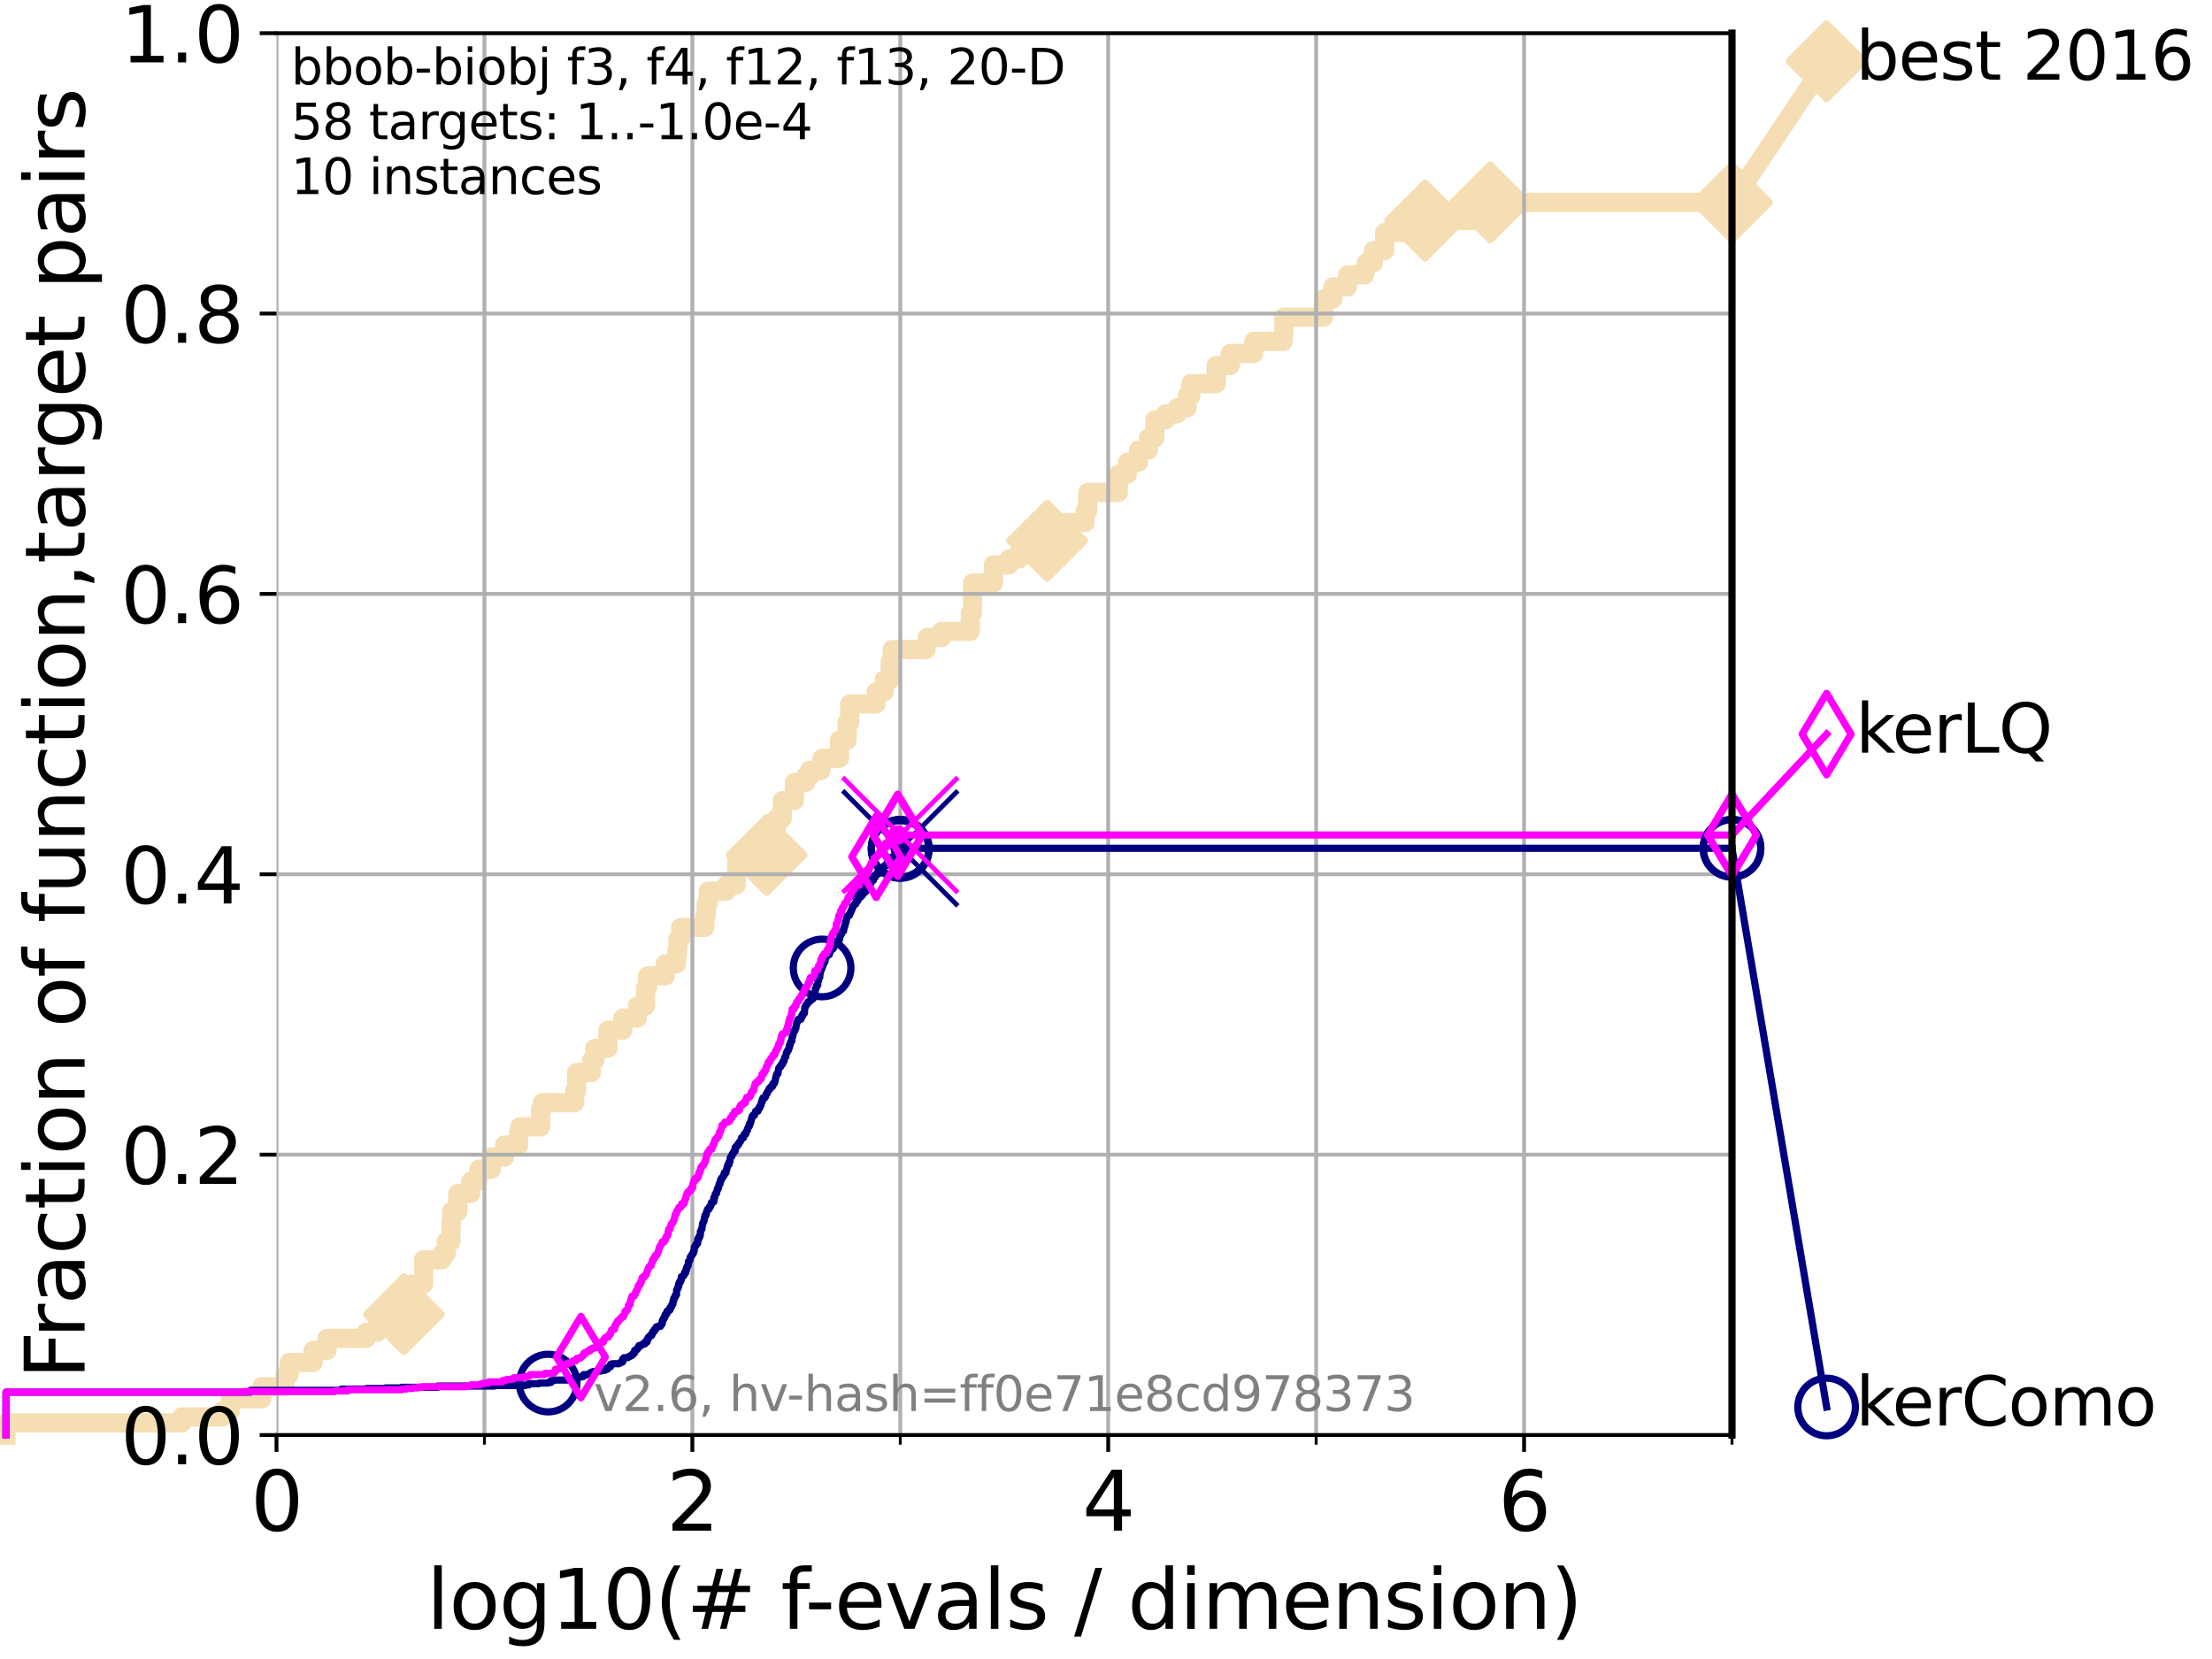 <?xml version="1.0" encoding="utf-8" standalone="no"?>
<!DOCTYPE svg PUBLIC "-//W3C//DTD SVG 1.1//EN"
  "http://www.w3.org/Graphics/SVG/1.1/DTD/svg11.dtd">
<svg xmlns:xlink="http://www.w3.org/1999/xlink" width="460.8pt" height="345.6pt" viewBox="0 0 460.8 345.6" xmlns="http://www.w3.org/2000/svg" version="1.1">
 <defs>
  <style type="text/css">*{stroke-linejoin: round; stroke-linecap: butt}</style>
 </defs>
 <g id="figure_1">
  <g id="patch_1">
   <path d="M 0 345.6 
L 460.8 345.6 
L 460.8 0 
L 0 0 
z
" style="fill: #ffffff"/>
  </g>
  <g id="axes_1">
   <g id="patch_2">
    <path d="M 57.6 298.944 
L 360.806 298.944 
L 360.806 6.912 
L 57.6 6.912 
z
" style="fill: #ffffff"/>
   </g>
   <g id="line2d_1">
    <path d="M 1.246 298.944 
L 1.246 296.426 
L 37.851 296.426 
L 37.851 295.168 
L 46.354 295.168 
L 46.354 293.909 
L 47.991 293.909 
L 47.991 291.391 
L 54.543 291.391 
L 54.543 288.874 
L 59.393 288.874 
L 59.393 286.356 
L 60.229 286.356 
L 60.229 283.839 
L 65.227 283.839 
L 65.227 281.321 
L 68.127 281.321 
L 68.127 278.804 
L 76.285 278.804 
L 76.285 277.545 
L 78.578 277.545 
L 78.578 276.286 
L 81.166 276.286 
L 81.166 273.769 
L 84.143 273.769 
L 84.143 271.251 
L 85.684 271.251 
L 85.684 267.475 
L 88.249 267.475 
L 88.249 262.44 
L 92.074 262.44 
L 92.074 261.181 
L 92.956 261.181 
L 92.956 258.664 
L 93.935 258.664 
L 93.935 254.887 
L 94.071 254.887 
L 94.071 252.37 
L 95.378 252.37 
L 95.378 248.594 
L 98.078 248.594 
L 98.078 246.076 
L 99.55 246.076 
L 99.55 244.817 
L 99.751 244.817 
L 99.751 243.559 
L 102.363 243.559 
L 102.363 241.041 
L 105.113 241.041 
L 105.113 238.524 
L 108.034 238.524 
L 108.034 236.006 
L 108.29 236.006 
L 108.29 234.747 
L 112.64 234.747 
L 112.64 230.971 
L 112.989 230.971 
L 112.989 229.712 
L 119.704 229.712 
L 119.704 227.195 
L 120.149 227.195 
L 120.149 223.418 
L 123.203 223.418 
L 123.203 220.901 
L 123.909 220.901 
L 123.909 218.383 
L 126.637 218.383 
L 126.637 214.607 
L 129.745 214.607 
L 129.745 212.09 
L 132.761 212.09 
L 132.761 209.572 
L 134.479 209.572 
L 134.479 205.796 
L 134.901 205.796 
L 134.901 203.278 
L 138.604 203.278 
L 138.604 200.761 
L 140.973 200.761 
L 140.973 198.243 
L 141.206 198.243 
L 141.206 195.726 
L 141.783 195.726 
L 141.783 193.208 
L 146.827 193.208 
L 146.827 190.691 
L 147.144 190.691 
L 147.144 188.173 
L 147.534 188.173 
L 147.534 185.656 
L 151.33 185.656 
L 151.33 184.397 
L 153.364 184.397 
L 153.467 180.621 
L 153.508 180.621 
L 153.508 179.362 
L 159.718 179.362 
L 159.718 178.103 
L 160.359 178.103 
L 160.359 174.327 
L 161.721 174.327 
L 161.721 170.551 
L 162.971 170.551 
L 162.971 166.774 
L 165.477 166.774 
L 165.477 162.998 
L 167.837 162.998 
L 167.837 161.739 
L 168.651 161.739 
L 168.651 160.481 
L 171.028 160.481 
L 171.028 159.222 
L 171.24 159.222 
L 171.24 157.963 
L 174.879 157.963 
L 174.879 154.187 
L 176.476 154.187 
L 176.476 150.41 
L 177.029 150.41 
L 177.029 146.634 
L 182.508 146.634 
L 182.508 144.117 
L 184.212 144.117 
L 184.212 141.599 
L 185.458 141.599 
L 185.458 137.823 
L 185.842 137.823 
L 185.842 135.305 
L 192.897 135.305 
L 192.897 134.047 
L 193.158 134.047 
L 193.158 132.788 
L 196.155 132.788 
L 196.155 131.529 
L 202.126 131.529 
L 202.126 127.753 
L 202.574 127.753 
L 202.635 121.459 
L 206.931 121.459 
L 206.931 117.683 
L 210.197 117.683 
L 210.197 116.424 
L 212.322 116.424 
L 212.322 115.165 
L 216.441 115.165 
L 216.441 113.906 
L 217.806 113.906 
L 217.806 112.648 
L 218.127 112.648 
L 218.127 108.871 
L 226.071 108.871 
L 226.071 106.354 
L 226.605 106.354 
L 226.605 102.578 
L 232.96 102.578 
L 232.96 98.801 
L 234.857 98.801 
L 234.857 96.284 
L 237.158 96.284 
L 237.158 93.766 
L 239.25 93.766 
L 239.25 91.249 
L 240.595 91.249 
L 240.595 87.473 
L 242.776 87.473 
L 242.776 86.214 
L 245.197 86.214 
L 245.197 84.955 
L 247.302 84.955 
L 247.302 82.438 
L 248.094 82.438 
L 248.094 79.92 
L 253.358 79.92 
L 253.358 76.144 
L 256.273 76.144 
L 256.273 73.626 
L 261.183 73.626 
L 261.183 71.109 
L 267.296 71.109 
L 267.296 69.85 
L 267.443 69.85 
L 267.443 66.074 
L 275.748 66.074 
L 275.748 62.297 
L 277.648 62.297 
L 277.648 59.78 
L 280.698 59.78 
L 280.698 57.262 
L 284.272 57.262 
L 284.272 56.004 
L 284.617 56.004 
L 284.617 54.745 
L 286.084 54.745 
L 286.084 52.227 
L 288.443 52.227 
L 288.443 48.451 
L 296.874 48.451 
L 296.874 45.934 
L 310.434 45.934 
L 310.434 42.157 
L 360.806 42.157 
L 360.806 42.157 
" style="fill: none; stroke: #f5deb3; stroke-width: 4; stroke-linecap: square"/>
   </g>
   <g id="line2d_2">
    <defs>
     <path id="m6de302722c" d="M -0 7.778 
L 7.778 0 
L 0 -7.778 
L -7.778 -0 
z
" style="stroke: #f5deb3; stroke-width: 1.5; stroke-linejoin: miter"/>
    </defs>
    <g>
     <use xlink:href="#m6de302722c" x="84.143" y="273.769" style="fill: #f5deb3; stroke: #f5deb3; stroke-width: 1.5; stroke-linejoin: miter"/>
     <use xlink:href="#m6de302722c" x="159.718" y="178.103" style="fill: #f5deb3; stroke: #f5deb3; stroke-width: 1.5; stroke-linejoin: miter"/>
     <use xlink:href="#m6de302722c" x="218.127" y="112.648" style="fill: #f5deb3; stroke: #f5deb3; stroke-width: 1.5; stroke-linejoin: miter"/>
     <use xlink:href="#m6de302722c" x="296.874" y="45.934" style="fill: #f5deb3; stroke: #f5deb3; stroke-width: 1.5; stroke-linejoin: miter"/>
     <use xlink:href="#m6de302722c" x="310.434" y="42.157" style="fill: #f5deb3; stroke: #f5deb3; stroke-width: 1.5; stroke-linejoin: miter"/>
     <use xlink:href="#m6de302722c" x="360.806" y="42.157" style="fill: #f5deb3; stroke: #f5deb3; stroke-width: 1.5; stroke-linejoin: miter"/>
    </g>
   </g>
   <g id="line2d_3">
    <path style="fill: none; stroke: #f5deb3; stroke-width: 4; stroke-linecap: square"/>
    <g/>
   </g>
   <g id="line2d_4">
    <path d="M 360.806 42.157 
L 380.515 12.753 
" style="fill: none; stroke: #f5deb3; stroke-width: 4; stroke-linecap: square"/>
    <g>
     <use xlink:href="#m6de302722c" x="360.806" y="42.157" style="fill: #f5deb3; stroke: #f5deb3; stroke-width: 1.5; stroke-linejoin: miter"/>
     <use xlink:href="#m6de302722c" x="380.515" y="12.753" style="fill: #f5deb3; stroke: #f5deb3; stroke-width: 1.5; stroke-linejoin: miter"/>
    </g>
   </g>
   <g id="matplotlib.axis_1">
    <g id="xtick_1">
     <g id="line2d_5">
      <path d="M 57.6 298.944 
L 57.6 6.912 
" clip-path="url(#pd698e384d6)" style="fill: none; stroke: #b0b0b0; stroke-width: 0.8; stroke-linecap: square"/>
     </g>
     <g id="line2d_6">
      <defs>
       <path id="mf3fc415151" d="M 0 0 
L 0 3.5 
" style="stroke: #000000; stroke-width: 0.8"/>
      </defs>
      <g>
       <use xlink:href="#mf3fc415151" x="57.6" y="298.944" style="stroke: #000000; stroke-width: 0.8"/>
      </g>
     </g>
     <g id="text_1">
      <!-- 0 -->
      <g transform="translate(52.192 318.861) scale(0.17 -0.17)">
       <defs>
        <path id="DejaVuSans-30" d="M 2034 4250 
Q 1547 4250 1301 3770 
Q 1056 3291 1056 2328 
Q 1056 1369 1301 889 
Q 1547 409 2034 409 
Q 2525 409 2770 889 
Q 3016 1369 3016 2328 
Q 3016 3291 2770 3770 
Q 2525 4250 2034 4250 
z
M 2034 4750 
Q 2819 4750 3233 4129 
Q 3647 3509 3647 2328 
Q 3647 1150 3233 529 
Q 2819 -91 2034 -91 
Q 1250 -91 836 529 
Q 422 1150 422 2328 
Q 422 3509 836 4129 
Q 1250 4750 2034 4750 
z
" transform="scale(0.016)"/>
       </defs>
       <use xlink:href="#DejaVuSans-30"/>
      </g>
     </g>
    </g>
    <g id="xtick_2">
     <g id="line2d_7">
      <path d="M 144.23 298.944 
L 144.23 6.912 
" clip-path="url(#pd698e384d6)" style="fill: none; stroke: #b0b0b0; stroke-width: 0.8; stroke-linecap: square"/>
     </g>
     <g id="line2d_8">
      <g>
       <use xlink:href="#mf3fc415151" x="144.23" y="298.944" style="stroke: #000000; stroke-width: 0.8"/>
      </g>
     </g>
     <g id="text_2">
      <!-- 2 -->
      <g transform="translate(138.822 318.861) scale(0.17 -0.17)">
       <defs>
        <path id="DejaVuSans-32" d="M 1228 531 
L 3431 531 
L 3431 0 
L 469 0 
L 469 531 
Q 828 903 1448 1529 
Q 2069 2156 2228 2338 
Q 2531 2678 2651 2914 
Q 2772 3150 2772 3378 
Q 2772 3750 2511 3984 
Q 2250 4219 1831 4219 
Q 1534 4219 1204 4116 
Q 875 4013 500 3803 
L 500 4441 
Q 881 4594 1212 4672 
Q 1544 4750 1819 4750 
Q 2544 4750 2975 4387 
Q 3406 4025 3406 3419 
Q 3406 3131 3298 2873 
Q 3191 2616 2906 2266 
Q 2828 2175 2409 1742 
Q 1991 1309 1228 531 
z
" transform="scale(0.016)"/>
       </defs>
       <use xlink:href="#DejaVuSans-32"/>
      </g>
     </g>
    </g>
    <g id="xtick_3">
     <g id="line2d_9">
      <path d="M 230.861 298.944 
L 230.861 6.912 
" clip-path="url(#pd698e384d6)" style="fill: none; stroke: #b0b0b0; stroke-width: 0.8; stroke-linecap: square"/>
     </g>
     <g id="line2d_10">
      <g>
       <use xlink:href="#mf3fc415151" x="230.861" y="298.944" style="stroke: #000000; stroke-width: 0.8"/>
      </g>
     </g>
     <g id="text_3">
      <!-- 4 -->
      <g transform="translate(225.453 318.861) scale(0.17 -0.17)">
       <defs>
        <path id="DejaVuSans-34" d="M 2419 4116 
L 825 1625 
L 2419 1625 
L 2419 4116 
z
M 2253 4666 
L 3047 4666 
L 3047 1625 
L 3713 1625 
L 3713 1100 
L 3047 1100 
L 3047 0 
L 2419 0 
L 2419 1100 
L 313 1100 
L 313 1709 
L 2253 4666 
z
" transform="scale(0.016)"/>
       </defs>
       <use xlink:href="#DejaVuSans-34"/>
      </g>
     </g>
    </g>
    <g id="xtick_4">
     <g id="line2d_11">
      <path d="M 317.491 298.944 
L 317.491 6.912 
" clip-path="url(#pd698e384d6)" style="fill: none; stroke: #b0b0b0; stroke-width: 0.8; stroke-linecap: square"/>
     </g>
     <g id="line2d_12">
      <g>
       <use xlink:href="#mf3fc415151" x="317.491" y="298.944" style="stroke: #000000; stroke-width: 0.8"/>
      </g>
     </g>
     <g id="text_4">
      <!-- 6 -->
      <g transform="translate(312.083 318.861) scale(0.17 -0.17)">
       <defs>
        <path id="DejaVuSans-36" d="M 2113 2584 
Q 1688 2584 1439 2293 
Q 1191 2003 1191 1497 
Q 1191 994 1439 701 
Q 1688 409 2113 409 
Q 2538 409 2786 701 
Q 3034 994 3034 1497 
Q 3034 2003 2786 2293 
Q 2538 2584 2113 2584 
z
M 3366 4563 
L 3366 3988 
Q 3128 4100 2886 4159 
Q 2644 4219 2406 4219 
Q 1781 4219 1451 3797 
Q 1122 3375 1075 2522 
Q 1259 2794 1537 2939 
Q 1816 3084 2150 3084 
Q 2853 3084 3261 2657 
Q 3669 2231 3669 1497 
Q 3669 778 3244 343 
Q 2819 -91 2113 -91 
Q 1303 -91 875 529 
Q 447 1150 447 2328 
Q 447 3434 972 4092 
Q 1497 4750 2381 4750 
Q 2619 4750 2861 4703 
Q 3103 4656 3366 4563 
z
" transform="scale(0.016)"/>
       </defs>
       <use xlink:href="#DejaVuSans-36"/>
      </g>
     </g>
    </g>
    <g id="xtick_5">
     <g id="line2d_13">
      <path d="M 100.915 298.944 
L 100.915 6.912 
" clip-path="url(#pd698e384d6)" style="fill: none; stroke: #b0b0b0; stroke-width: 0.8; stroke-linecap: square"/>
     </g>
     <g id="line2d_14">
      <defs>
       <path id="ma33aaed5cc" d="M 0 0 
L 0 2 
" style="stroke: #000000; stroke-width: 0.6"/>
      </defs>
      <g>
       <use xlink:href="#ma33aaed5cc" x="100.915" y="298.944" style="stroke: #000000; stroke-width: 0.6"/>
      </g>
     </g>
    </g>
    <g id="xtick_6">
     <g id="line2d_15">
      <path d="M 187.546 298.944 
L 187.546 6.912 
" clip-path="url(#pd698e384d6)" style="fill: none; stroke: #b0b0b0; stroke-width: 0.8; stroke-linecap: square"/>
     </g>
     <g id="line2d_16">
      <g>
       <use xlink:href="#ma33aaed5cc" x="187.546" y="298.944" style="stroke: #000000; stroke-width: 0.6"/>
      </g>
     </g>
    </g>
    <g id="xtick_7">
     <g id="line2d_17">
      <path d="M 274.176 298.944 
L 274.176 6.912 
" clip-path="url(#pd698e384d6)" style="fill: none; stroke: #b0b0b0; stroke-width: 0.8; stroke-linecap: square"/>
     </g>
     <g id="line2d_18">
      <g>
       <use xlink:href="#ma33aaed5cc" x="274.176" y="298.944" style="stroke: #000000; stroke-width: 0.6"/>
      </g>
     </g>
    </g>
    <g id="xtick_8">
     <g id="line2d_19">
      <path d="M 360.806 298.944 
L 360.806 6.912 
" clip-path="url(#pd698e384d6)" style="fill: none; stroke: #b0b0b0; stroke-width: 0.8; stroke-linecap: square"/>
     </g>
     <g id="line2d_20">
      <g>
       <use xlink:href="#ma33aaed5cc" x="360.806" y="298.944" style="stroke: #000000; stroke-width: 0.6"/>
      </g>
     </g>
    </g>
    <g id="text_5">
     <!-- log10(# f-evals / dimension) -->
     <g transform="translate(88.823 339.314) scale(0.17 -0.17)">
      <defs>
       <path id="DejaVuSans-6c" d="M 603 4863 
L 1178 4863 
L 1178 0 
L 603 0 
L 603 4863 
z
" transform="scale(0.016)"/>
       <path id="DejaVuSans-6f" d="M 1959 3097 
Q 1497 3097 1228 2736 
Q 959 2375 959 1747 
Q 959 1119 1226 758 
Q 1494 397 1959 397 
Q 2419 397 2687 759 
Q 2956 1122 2956 1747 
Q 2956 2369 2687 2733 
Q 2419 3097 1959 3097 
z
M 1959 3584 
Q 2709 3584 3137 3096 
Q 3566 2609 3566 1747 
Q 3566 888 3137 398 
Q 2709 -91 1959 -91 
Q 1206 -91 779 398 
Q 353 888 353 1747 
Q 353 2609 779 3096 
Q 1206 3584 1959 3584 
z
" transform="scale(0.016)"/>
       <path id="DejaVuSans-67" d="M 2906 1791 
Q 2906 2416 2648 2759 
Q 2391 3103 1925 3103 
Q 1463 3103 1205 2759 
Q 947 2416 947 1791 
Q 947 1169 1205 825 
Q 1463 481 1925 481 
Q 2391 481 2648 825 
Q 2906 1169 2906 1791 
z
M 3481 434 
Q 3481 -459 3084 -895 
Q 2688 -1331 1869 -1331 
Q 1566 -1331 1297 -1286 
Q 1028 -1241 775 -1147 
L 775 -588 
Q 1028 -725 1275 -790 
Q 1522 -856 1778 -856 
Q 2344 -856 2625 -561 
Q 2906 -266 2906 331 
L 2906 616 
Q 2728 306 2450 153 
Q 2172 0 1784 0 
Q 1141 0 747 490 
Q 353 981 353 1791 
Q 353 2603 747 3093 
Q 1141 3584 1784 3584 
Q 2172 3584 2450 3431 
Q 2728 3278 2906 2969 
L 2906 3500 
L 3481 3500 
L 3481 434 
z
" transform="scale(0.016)"/>
       <path id="DejaVuSans-31" d="M 794 531 
L 1825 531 
L 1825 4091 
L 703 3866 
L 703 4441 
L 1819 4666 
L 2450 4666 
L 2450 531 
L 3481 531 
L 3481 0 
L 794 0 
L 794 531 
z
" transform="scale(0.016)"/>
       <path id="DejaVuSans-28" d="M 1984 4856 
Q 1566 4138 1362 3434 
Q 1159 2731 1159 2009 
Q 1159 1288 1364 580 
Q 1569 -128 1984 -844 
L 1484 -844 
Q 1016 -109 783 600 
Q 550 1309 550 2009 
Q 550 2706 781 3412 
Q 1013 4119 1484 4856 
L 1984 4856 
z
" transform="scale(0.016)"/>
       <path id="DejaVuSans-23" d="M 3272 2816 
L 2363 2816 
L 2100 1772 
L 3016 1772 
L 3272 2816 
z
M 2803 4594 
L 2478 3297 
L 3391 3297 
L 3719 4594 
L 4219 4594 
L 3897 3297 
L 4872 3297 
L 4872 2816 
L 3775 2816 
L 3519 1772 
L 4513 1772 
L 4513 1294 
L 3397 1294 
L 3072 0 
L 2572 0 
L 2894 1294 
L 1978 1294 
L 1656 0 
L 1153 0 
L 1478 1294 
L 494 1294 
L 494 1772 
L 1594 1772 
L 1856 2816 
L 850 2816 
L 850 3297 
L 1978 3297 
L 2297 4594 
L 2803 4594 
z
" transform="scale(0.016)"/>
       <path id="DejaVuSans-20" transform="scale(0.016)"/>
       <path id="DejaVuSans-66" d="M 2375 4863 
L 2375 4384 
L 1825 4384 
Q 1516 4384 1395 4259 
Q 1275 4134 1275 3809 
L 1275 3500 
L 2222 3500 
L 2222 3053 
L 1275 3053 
L 1275 0 
L 697 0 
L 697 3053 
L 147 3053 
L 147 3500 
L 697 3500 
L 697 3744 
Q 697 4328 969 4595 
Q 1241 4863 1831 4863 
L 2375 4863 
z
" transform="scale(0.016)"/>
       <path id="DejaVuSans-2d" d="M 313 2009 
L 1997 2009 
L 1997 1497 
L 313 1497 
L 313 2009 
z
" transform="scale(0.016)"/>
       <path id="DejaVuSans-65" d="M 3597 1894 
L 3597 1613 
L 953 1613 
Q 991 1019 1311 708 
Q 1631 397 2203 397 
Q 2534 397 2845 478 
Q 3156 559 3463 722 
L 3463 178 
Q 3153 47 2828 -22 
Q 2503 -91 2169 -91 
Q 1331 -91 842 396 
Q 353 884 353 1716 
Q 353 2575 817 3079 
Q 1281 3584 2069 3584 
Q 2775 3584 3186 3129 
Q 3597 2675 3597 1894 
z
M 3022 2063 
Q 3016 2534 2758 2815 
Q 2500 3097 2075 3097 
Q 1594 3097 1305 2825 
Q 1016 2553 972 2059 
L 3022 2063 
z
" transform="scale(0.016)"/>
       <path id="DejaVuSans-76" d="M 191 3500 
L 800 3500 
L 1894 563 
L 2988 3500 
L 3597 3500 
L 2284 0 
L 1503 0 
L 191 3500 
z
" transform="scale(0.016)"/>
       <path id="DejaVuSans-61" d="M 2194 1759 
Q 1497 1759 1228 1600 
Q 959 1441 959 1056 
Q 959 750 1161 570 
Q 1363 391 1709 391 
Q 2188 391 2477 730 
Q 2766 1069 2766 1631 
L 2766 1759 
L 2194 1759 
z
M 3341 1997 
L 3341 0 
L 2766 0 
L 2766 531 
Q 2569 213 2275 61 
Q 1981 -91 1556 -91 
Q 1019 -91 701 211 
Q 384 513 384 1019 
Q 384 1609 779 1909 
Q 1175 2209 1959 2209 
L 2766 2209 
L 2766 2266 
Q 2766 2663 2505 2880 
Q 2244 3097 1772 3097 
Q 1472 3097 1187 3025 
Q 903 2953 641 2809 
L 641 3341 
Q 956 3463 1253 3523 
Q 1550 3584 1831 3584 
Q 2591 3584 2966 3190 
Q 3341 2797 3341 1997 
z
" transform="scale(0.016)"/>
       <path id="DejaVuSans-73" d="M 2834 3397 
L 2834 2853 
Q 2591 2978 2328 3040 
Q 2066 3103 1784 3103 
Q 1356 3103 1142 2972 
Q 928 2841 928 2578 
Q 928 2378 1081 2264 
Q 1234 2150 1697 2047 
L 1894 2003 
Q 2506 1872 2764 1633 
Q 3022 1394 3022 966 
Q 3022 478 2636 193 
Q 2250 -91 1575 -91 
Q 1294 -91 989 -36 
Q 684 19 347 128 
L 347 722 
Q 666 556 975 473 
Q 1284 391 1588 391 
Q 1994 391 2212 530 
Q 2431 669 2431 922 
Q 2431 1156 2273 1281 
Q 2116 1406 1581 1522 
L 1381 1569 
Q 847 1681 609 1914 
Q 372 2147 372 2553 
Q 372 3047 722 3315 
Q 1072 3584 1716 3584 
Q 2034 3584 2315 3537 
Q 2597 3491 2834 3397 
z
" transform="scale(0.016)"/>
       <path id="DejaVuSans-2f" d="M 1625 4666 
L 2156 4666 
L 531 -594 
L 0 -594 
L 1625 4666 
z
" transform="scale(0.016)"/>
       <path id="DejaVuSans-64" d="M 2906 2969 
L 2906 4863 
L 3481 4863 
L 3481 0 
L 2906 0 
L 2906 525 
Q 2725 213 2448 61 
Q 2172 -91 1784 -91 
Q 1150 -91 751 415 
Q 353 922 353 1747 
Q 353 2572 751 3078 
Q 1150 3584 1784 3584 
Q 2172 3584 2448 3432 
Q 2725 3281 2906 2969 
z
M 947 1747 
Q 947 1113 1208 752 
Q 1469 391 1925 391 
Q 2381 391 2643 752 
Q 2906 1113 2906 1747 
Q 2906 2381 2643 2742 
Q 2381 3103 1925 3103 
Q 1469 3103 1208 2742 
Q 947 2381 947 1747 
z
" transform="scale(0.016)"/>
       <path id="DejaVuSans-69" d="M 603 3500 
L 1178 3500 
L 1178 0 
L 603 0 
L 603 3500 
z
M 603 4863 
L 1178 4863 
L 1178 4134 
L 603 4134 
L 603 4863 
z
" transform="scale(0.016)"/>
       <path id="DejaVuSans-6d" d="M 3328 2828 
Q 3544 3216 3844 3400 
Q 4144 3584 4550 3584 
Q 5097 3584 5394 3201 
Q 5691 2819 5691 2113 
L 5691 0 
L 5113 0 
L 5113 2094 
Q 5113 2597 4934 2840 
Q 4756 3084 4391 3084 
Q 3944 3084 3684 2787 
Q 3425 2491 3425 1978 
L 3425 0 
L 2847 0 
L 2847 2094 
Q 2847 2600 2669 2842 
Q 2491 3084 2119 3084 
Q 1678 3084 1418 2786 
Q 1159 2488 1159 1978 
L 1159 0 
L 581 0 
L 581 3500 
L 1159 3500 
L 1159 2956 
Q 1356 3278 1631 3431 
Q 1906 3584 2284 3584 
Q 2666 3584 2933 3390 
Q 3200 3197 3328 2828 
z
" transform="scale(0.016)"/>
       <path id="DejaVuSans-6e" d="M 3513 2113 
L 3513 0 
L 2938 0 
L 2938 2094 
Q 2938 2591 2744 2837 
Q 2550 3084 2163 3084 
Q 1697 3084 1428 2787 
Q 1159 2491 1159 1978 
L 1159 0 
L 581 0 
L 581 3500 
L 1159 3500 
L 1159 2956 
Q 1366 3272 1645 3428 
Q 1925 3584 2291 3584 
Q 2894 3584 3203 3211 
Q 3513 2838 3513 2113 
z
" transform="scale(0.016)"/>
       <path id="DejaVuSans-29" d="M 513 4856 
L 1013 4856 
Q 1481 4119 1714 3412 
Q 1947 2706 1947 2009 
Q 1947 1309 1714 600 
Q 1481 -109 1013 -844 
L 513 -844 
Q 928 -128 1133 580 
Q 1338 1288 1338 2009 
Q 1338 2731 1133 3434 
Q 928 4138 513 4856 
z
" transform="scale(0.016)"/>
      </defs>
      <use xlink:href="#DejaVuSans-6c"/>
      <use xlink:href="#DejaVuSans-6f" x="27.783"/>
      <use xlink:href="#DejaVuSans-67" x="88.965"/>
      <use xlink:href="#DejaVuSans-31" x="152.441"/>
      <use xlink:href="#DejaVuSans-30" x="216.064"/>
      <use xlink:href="#DejaVuSans-28" x="279.688"/>
      <use xlink:href="#DejaVuSans-23" x="318.701"/>
      <use xlink:href="#DejaVuSans-20" x="402.49"/>
      <use xlink:href="#DejaVuSans-66" x="434.277"/>
      <use xlink:href="#DejaVuSans-2d" x="463.982"/>
      <use xlink:href="#DejaVuSans-65" x="500.066"/>
      <use xlink:href="#DejaVuSans-76" x="561.59"/>
      <use xlink:href="#DejaVuSans-61" x="620.77"/>
      <use xlink:href="#DejaVuSans-6c" x="682.049"/>
      <use xlink:href="#DejaVuSans-73" x="709.832"/>
      <use xlink:href="#DejaVuSans-20" x="761.932"/>
      <use xlink:href="#DejaVuSans-2f" x="793.719"/>
      <use xlink:href="#DejaVuSans-20" x="827.41"/>
      <use xlink:href="#DejaVuSans-64" x="859.197"/>
      <use xlink:href="#DejaVuSans-69" x="922.674"/>
      <use xlink:href="#DejaVuSans-6d" x="950.457"/>
      <use xlink:href="#DejaVuSans-65" x="1047.869"/>
      <use xlink:href="#DejaVuSans-6e" x="1109.393"/>
      <use xlink:href="#DejaVuSans-73" x="1172.771"/>
      <use xlink:href="#DejaVuSans-69" x="1224.871"/>
      <use xlink:href="#DejaVuSans-6f" x="1252.654"/>
      <use xlink:href="#DejaVuSans-6e" x="1313.836"/>
      <use xlink:href="#DejaVuSans-29" x="1377.215"/>
     </g>
    </g>
   </g>
   <g id="matplotlib.axis_2">
    <g id="ytick_1">
     <g id="line2d_21">
      <path d="M 57.6 298.944 
L 360.806 298.944 
" clip-path="url(#pd698e384d6)" style="fill: none; stroke: #b0b0b0; stroke-width: 0.8; stroke-linecap: square"/>
     </g>
     <g id="line2d_22">
      <defs>
       <path id="m822681f0c9" d="M 0 0 
L -3.5 0 
" style="stroke: #000000; stroke-width: 0.8"/>
      </defs>
      <g>
       <use xlink:href="#m822681f0c9" x="57.6" y="298.944" style="stroke: #000000; stroke-width: 0.8"/>
      </g>
     </g>
     <g id="text_6">
      <!-- 0.0 -->
      <g transform="translate(25.155 305.023) scale(0.16 -0.16)">
       <defs>
        <path id="DejaVuSans-2e" d="M 684 794 
L 1344 794 
L 1344 0 
L 684 0 
L 684 794 
z
" transform="scale(0.016)"/>
       </defs>
       <use xlink:href="#DejaVuSans-30"/>
       <use xlink:href="#DejaVuSans-2e" x="63.623"/>
       <use xlink:href="#DejaVuSans-30" x="95.41"/>
      </g>
     </g>
    </g>
    <g id="ytick_2">
     <g id="line2d_23">
      <path d="M 57.6 240.538 
L 360.806 240.538 
" clip-path="url(#pd698e384d6)" style="fill: none; stroke: #b0b0b0; stroke-width: 0.8; stroke-linecap: square"/>
     </g>
     <g id="line2d_24">
      <g>
       <use xlink:href="#m822681f0c9" x="57.6" y="240.538" style="stroke: #000000; stroke-width: 0.8"/>
      </g>
     </g>
     <g id="text_7">
      <!-- 0.2 -->
      <g transform="translate(25.155 246.616) scale(0.16 -0.16)">
       <use xlink:href="#DejaVuSans-30"/>
       <use xlink:href="#DejaVuSans-2e" x="63.623"/>
       <use xlink:href="#DejaVuSans-32" x="95.41"/>
      </g>
     </g>
    </g>
    <g id="ytick_3">
     <g id="line2d_25">
      <path d="M 57.6 182.131 
L 360.806 182.131 
" clip-path="url(#pd698e384d6)" style="fill: none; stroke: #b0b0b0; stroke-width: 0.8; stroke-linecap: square"/>
     </g>
     <g id="line2d_26">
      <g>
       <use xlink:href="#m822681f0c9" x="57.6" y="182.131" style="stroke: #000000; stroke-width: 0.8"/>
      </g>
     </g>
     <g id="text_8">
      <!-- 0.4 -->
      <g transform="translate(25.155 188.21) scale(0.16 -0.16)">
       <use xlink:href="#DejaVuSans-30"/>
       <use xlink:href="#DejaVuSans-2e" x="63.623"/>
       <use xlink:href="#DejaVuSans-34" x="95.41"/>
      </g>
     </g>
    </g>
    <g id="ytick_4">
     <g id="line2d_27">
      <path d="M 57.6 123.725 
L 360.806 123.725 
" clip-path="url(#pd698e384d6)" style="fill: none; stroke: #b0b0b0; stroke-width: 0.8; stroke-linecap: square"/>
     </g>
     <g id="line2d_28">
      <g>
       <use xlink:href="#m822681f0c9" x="57.6" y="123.725" style="stroke: #000000; stroke-width: 0.8"/>
      </g>
     </g>
     <g id="text_9">
      <!-- 0.6 -->
      <g transform="translate(25.155 129.804) scale(0.16 -0.16)">
       <use xlink:href="#DejaVuSans-30"/>
       <use xlink:href="#DejaVuSans-2e" x="63.623"/>
       <use xlink:href="#DejaVuSans-36" x="95.41"/>
      </g>
     </g>
    </g>
    <g id="ytick_5">
     <g id="line2d_29">
      <path d="M 57.6 65.318 
L 360.806 65.318 
" clip-path="url(#pd698e384d6)" style="fill: none; stroke: #b0b0b0; stroke-width: 0.8; stroke-linecap: square"/>
     </g>
     <g id="line2d_30">
      <g>
       <use xlink:href="#m822681f0c9" x="57.6" y="65.318" style="stroke: #000000; stroke-width: 0.8"/>
      </g>
     </g>
     <g id="text_10">
      <!-- 0.8 -->
      <g transform="translate(25.155 71.397) scale(0.16 -0.16)">
       <defs>
        <path id="DejaVuSans-38" d="M 2034 2216 
Q 1584 2216 1326 1975 
Q 1069 1734 1069 1313 
Q 1069 891 1326 650 
Q 1584 409 2034 409 
Q 2484 409 2743 651 
Q 3003 894 3003 1313 
Q 3003 1734 2745 1975 
Q 2488 2216 2034 2216 
z
M 1403 2484 
Q 997 2584 770 2862 
Q 544 3141 544 3541 
Q 544 4100 942 4425 
Q 1341 4750 2034 4750 
Q 2731 4750 3128 4425 
Q 3525 4100 3525 3541 
Q 3525 3141 3298 2862 
Q 3072 2584 2669 2484 
Q 3125 2378 3379 2068 
Q 3634 1759 3634 1313 
Q 3634 634 3220 271 
Q 2806 -91 2034 -91 
Q 1263 -91 848 271 
Q 434 634 434 1313 
Q 434 1759 690 2068 
Q 947 2378 1403 2484 
z
M 1172 3481 
Q 1172 3119 1398 2916 
Q 1625 2713 2034 2713 
Q 2441 2713 2670 2916 
Q 2900 3119 2900 3481 
Q 2900 3844 2670 4047 
Q 2441 4250 2034 4250 
Q 1625 4250 1398 4047 
Q 1172 3844 1172 3481 
z
" transform="scale(0.016)"/>
       </defs>
       <use xlink:href="#DejaVuSans-30"/>
       <use xlink:href="#DejaVuSans-2e" x="63.623"/>
       <use xlink:href="#DejaVuSans-38" x="95.41"/>
      </g>
     </g>
    </g>
    <g id="ytick_6">
     <g id="line2d_31">
      <path d="M 57.6 6.912 
L 360.806 6.912 
" clip-path="url(#pd698e384d6)" style="fill: none; stroke: #b0b0b0; stroke-width: 0.8; stroke-linecap: square"/>
     </g>
     <g id="line2d_32">
      <g>
       <use xlink:href="#m822681f0c9" x="57.6" y="6.912" style="stroke: #000000; stroke-width: 0.8"/>
      </g>
     </g>
     <g id="text_11">
      <!-- 1.0 -->
      <g transform="translate(25.155 12.991) scale(0.16 -0.16)">
       <use xlink:href="#DejaVuSans-31"/>
       <use xlink:href="#DejaVuSans-2e" x="63.623"/>
       <use xlink:href="#DejaVuSans-30" x="95.41"/>
      </g>
     </g>
    </g>
    <g id="text_12">
     <!-- Fraction of function,target pairs -->
     <g transform="translate(17.62 287.313) rotate(-90) scale(0.17 -0.17)">
      <defs>
       <path id="DejaVuSans-46" d="M 628 4666 
L 3309 4666 
L 3309 4134 
L 1259 4134 
L 1259 2759 
L 3109 2759 
L 3109 2228 
L 1259 2228 
L 1259 0 
L 628 0 
L 628 4666 
z
" transform="scale(0.016)"/>
       <path id="DejaVuSans-72" d="M 2631 2963 
Q 2534 3019 2420 3045 
Q 2306 3072 2169 3072 
Q 1681 3072 1420 2755 
Q 1159 2438 1159 1844 
L 1159 0 
L 581 0 
L 581 3500 
L 1159 3500 
L 1159 2956 
Q 1341 3275 1631 3429 
Q 1922 3584 2338 3584 
Q 2397 3584 2469 3576 
Q 2541 3569 2628 3553 
L 2631 2963 
z
" transform="scale(0.016)"/>
       <path id="DejaVuSans-63" d="M 3122 3366 
L 3122 2828 
Q 2878 2963 2633 3030 
Q 2388 3097 2138 3097 
Q 1578 3097 1268 2742 
Q 959 2388 959 1747 
Q 959 1106 1268 751 
Q 1578 397 2138 397 
Q 2388 397 2633 464 
Q 2878 531 3122 666 
L 3122 134 
Q 2881 22 2623 -34 
Q 2366 -91 2075 -91 
Q 1284 -91 818 406 
Q 353 903 353 1747 
Q 353 2603 823 3093 
Q 1294 3584 2113 3584 
Q 2378 3584 2631 3529 
Q 2884 3475 3122 3366 
z
" transform="scale(0.016)"/>
       <path id="DejaVuSans-74" d="M 1172 4494 
L 1172 3500 
L 2356 3500 
L 2356 3053 
L 1172 3053 
L 1172 1153 
Q 1172 725 1289 603 
Q 1406 481 1766 481 
L 2356 481 
L 2356 0 
L 1766 0 
Q 1100 0 847 248 
Q 594 497 594 1153 
L 594 3053 
L 172 3053 
L 172 3500 
L 594 3500 
L 594 4494 
L 1172 4494 
z
" transform="scale(0.016)"/>
       <path id="DejaVuSans-75" d="M 544 1381 
L 544 3500 
L 1119 3500 
L 1119 1403 
Q 1119 906 1312 657 
Q 1506 409 1894 409 
Q 2359 409 2629 706 
Q 2900 1003 2900 1516 
L 2900 3500 
L 3475 3500 
L 3475 0 
L 2900 0 
L 2900 538 
Q 2691 219 2414 64 
Q 2138 -91 1772 -91 
Q 1169 -91 856 284 
Q 544 659 544 1381 
z
M 1991 3584 
L 1991 3584 
z
" transform="scale(0.016)"/>
       <path id="DejaVuSans-2c" d="M 750 794 
L 1409 794 
L 1409 256 
L 897 -744 
L 494 -744 
L 750 256 
L 750 794 
z
" transform="scale(0.016)"/>
       <path id="DejaVuSans-70" d="M 1159 525 
L 1159 -1331 
L 581 -1331 
L 581 3500 
L 1159 3500 
L 1159 2969 
Q 1341 3281 1617 3432 
Q 1894 3584 2278 3584 
Q 2916 3584 3314 3078 
Q 3713 2572 3713 1747 
Q 3713 922 3314 415 
Q 2916 -91 2278 -91 
Q 1894 -91 1617 61 
Q 1341 213 1159 525 
z
M 3116 1747 
Q 3116 2381 2855 2742 
Q 2594 3103 2138 3103 
Q 1681 3103 1420 2742 
Q 1159 2381 1159 1747 
Q 1159 1113 1420 752 
Q 1681 391 2138 391 
Q 2594 391 2855 752 
Q 3116 1113 3116 1747 
z
" transform="scale(0.016)"/>
      </defs>
      <use xlink:href="#DejaVuSans-46"/>
      <use xlink:href="#DejaVuSans-72" x="50.27"/>
      <use xlink:href="#DejaVuSans-61" x="91.383"/>
      <use xlink:href="#DejaVuSans-63" x="152.662"/>
      <use xlink:href="#DejaVuSans-74" x="207.643"/>
      <use xlink:href="#DejaVuSans-69" x="246.852"/>
      <use xlink:href="#DejaVuSans-6f" x="274.635"/>
      <use xlink:href="#DejaVuSans-6e" x="335.816"/>
      <use xlink:href="#DejaVuSans-20" x="399.195"/>
      <use xlink:href="#DejaVuSans-6f" x="430.982"/>
      <use xlink:href="#DejaVuSans-66" x="492.164"/>
      <use xlink:href="#DejaVuSans-20" x="527.369"/>
      <use xlink:href="#DejaVuSans-66" x="559.156"/>
      <use xlink:href="#DejaVuSans-75" x="594.361"/>
      <use xlink:href="#DejaVuSans-6e" x="657.74"/>
      <use xlink:href="#DejaVuSans-63" x="721.119"/>
      <use xlink:href="#DejaVuSans-74" x="776.1"/>
      <use xlink:href="#DejaVuSans-69" x="815.309"/>
      <use xlink:href="#DejaVuSans-6f" x="843.092"/>
      <use xlink:href="#DejaVuSans-6e" x="904.273"/>
      <use xlink:href="#DejaVuSans-2c" x="967.652"/>
      <use xlink:href="#DejaVuSans-74" x="999.439"/>
      <use xlink:href="#DejaVuSans-61" x="1038.648"/>
      <use xlink:href="#DejaVuSans-72" x="1099.928"/>
      <use xlink:href="#DejaVuSans-67" x="1139.291"/>
      <use xlink:href="#DejaVuSans-65" x="1202.768"/>
      <use xlink:href="#DejaVuSans-74" x="1264.291"/>
      <use xlink:href="#DejaVuSans-20" x="1303.5"/>
      <use xlink:href="#DejaVuSans-70" x="1335.287"/>
      <use xlink:href="#DejaVuSans-61" x="1398.764"/>
      <use xlink:href="#DejaVuSans-69" x="1460.043"/>
      <use xlink:href="#DejaVuSans-72" x="1487.826"/>
      <use xlink:href="#DejaVuSans-73" x="1528.939"/>
     </g>
    </g>
   </g>
   <g id="line2d_33">
    <defs>
     <path id="mfbc194c1c6" d="M 0 1.5 
C 0.398 1.5 0.779 1.342 1.061 1.061 
C 1.342 0.779 1.5 0.398 1.5 0 
C 1.5 -0.398 1.342 -0.779 1.061 -1.061 
C 0.779 -1.342 0.398 -1.5 0 -1.5 
C -0.398 -1.5 -0.779 -1.342 -1.061 -1.061 
C -1.342 -0.779 -1.5 -0.398 -1.5 0 
C -1.5 0.398 -1.342 0.779 -1.061 1.061 
C -0.779 1.342 -0.398 1.5 0 1.5 
z
" style="stroke: #f5deb3"/>
    </defs>
    <g>
     <use xlink:href="#mfbc194c1c6" x="310.434" y="42.157" style="fill: #f5deb3; stroke: #f5deb3"/>
     <use xlink:href="#mfbc194c1c6" x="310.434" y="42.157" style="fill: #f5deb3; stroke: #f5deb3"/>
    </g>
   </g>
   <g id="line2d_34">
    <defs>
     <path id="m73b9b9ce74" d="M 0 1.5 
C 0.398 1.5 0.779 1.342 1.061 1.061 
C 1.342 0.779 1.5 0.398 1.5 0 
C 1.5 -0.398 1.342 -0.779 1.061 -1.061 
C 0.779 -1.342 0.398 -1.5 0 -1.5 
C -0.398 -1.5 -0.779 -1.342 -1.061 -1.061 
C -1.342 -0.779 -1.5 -0.398 -1.5 0 
C -1.5 0.398 -1.342 0.779 -1.061 1.061 
C -0.779 1.342 -0.398 1.5 0 1.5 
z
" style="stroke: #000080"/>
    </defs>
    <g>
     <use xlink:href="#m73b9b9ce74" x="187.517" y="176.719" style="fill: #000080; stroke: #000080"/>
     <use xlink:href="#m73b9b9ce74" x="187.517" y="176.719" style="fill: #000080; stroke: #000080"/>
    </g>
   </g>
   <g id="line2d_35">
    <path d="M 1.246 298.944 
L 1.246 290.007 
L 52.188 290.007 
L 52.188 289.629 
L 71.104 289.629 
L 71.104 289.377 
L 76.285 289.377 
L 76.285 289.252 
L 80.342 289.252 
L 80.342 289.126 
L 83.678 289.126 
L 83.678 289 
L 91.148 289 
L 91.148 288.748 
L 102.963 288.748 
L 102.963 288.622 
L 109.401 288.622 
L 109.401 288.496 
L 110.164 288.496 
L 110.164 288.245 
L 112.283 288.245 
L 112.283 288.119 
L 114.188 288.119 
L 114.188 287.993 
L 114.782 287.993 
L 114.782 287.615 
L 115.359 287.615 
L 115.359 287.489 
L 119.425 287.489 
L 119.425 287.112 
L 120.318 287.112 
L 120.318 286.86 
L 121.17 286.86 
L 121.17 286.734 
L 121.582 286.734 
L 121.582 286.356 
L 122.766 286.356 
L 122.766 286.105 
L 123.145 286.105 
L 123.145 285.853 
L 123.517 285.853 
L 123.517 285.727 
L 124.238 285.727 
L 124.238 285.601 
L 125.271 285.601 
L 125.271 285.475 
L 125.929 285.475 
L 125.929 285.349 
L 126.25 285.349 
L 126.25 285.224 
L 126.565 285.224 
L 126.565 284.846 
L 126.876 284.846 
L 126.876 284.72 
L 127.181 284.72 
L 127.181 284.217 
L 127.481 284.217 
L 127.481 284.091 
L 128.914 284.091 
L 128.914 283.965 
L 129.188 283.965 
L 129.188 283.839 
L 129.458 283.839 
L 129.458 283.713 
L 129.725 283.713 
L 129.725 283.084 
L 129.987 283.084 
L 129.987 282.832 
L 130.754 282.832 
L 130.754 282.706 
L 131.002 282.706 
L 131.002 282.58 
L 131.248 282.58 
L 131.248 282.454 
L 131.49 282.454 
L 131.49 282.328 
L 131.729 282.328 
L 131.729 282.077 
L 131.965 282.077 
L 131.965 281.825 
L 132.198 281.825 
L 132.198 281.321 
L 132.429 281.321 
L 132.429 281.196 
L 132.656 281.196 
L 132.656 280.944 
L 132.881 280.944 
L 132.881 280.692 
L 133.103 280.692 
L 133.103 280.314 
L 133.54 280.314 
L 133.54 280.188 
L 133.755 280.188 
L 133.755 280.063 
L 133.967 280.063 
L 133.967 279.937 
L 134.384 279.937 
L 134.384 279.559 
L 134.793 279.559 
L 134.793 279.056 
L 134.993 279.056 
L 134.993 278.678 
L 135.192 278.678 
L 135.192 278.426 
L 135.389 278.426 
L 135.389 278.3 
L 135.584 278.3 
L 135.584 278.174 
L 135.776 278.174 
L 135.776 277.797 
L 135.967 277.797 
L 135.967 277.419 
L 136.156 277.419 
L 136.156 277.293 
L 136.343 277.293 
L 136.343 276.916 
L 136.528 276.916 
L 136.528 276.79 
L 136.711 276.79 
L 136.711 276.412 
L 137.072 276.412 
L 137.072 276.286 
L 137.601 276.286 
L 137.601 276.035 
L 137.774 276.035 
L 137.774 275.783 
L 137.946 275.783 
L 137.946 275.153 
L 138.116 275.153 
L 138.116 274.776 
L 138.284 274.776 
L 138.284 274.524 
L 138.451 274.524 
L 138.451 274.146 
L 138.617 274.146 
L 138.617 273.769 
L 138.781 273.769 
L 138.781 273.643 
L 138.944 273.643 
L 138.944 273.139 
L 139.105 273.139 
L 139.105 273.014 
L 139.423 273.014 
L 139.423 272.888 
L 139.581 272.888 
L 139.581 272.384 
L 139.736 272.384 
L 139.736 272.258 
L 139.891 272.258 
L 139.891 271.881 
L 140.044 271.881 
L 140.044 271.629 
L 140.197 271.629 
L 140.197 271 
L 140.348 271 
L 140.348 270.496 
L 140.497 270.496 
L 140.497 270.244 
L 140.646 270.244 
L 140.646 269.867 
L 140.793 269.867 
L 140.793 269.741 
L 140.939 269.741 
L 140.939 268.734 
L 141.084 268.734 
L 141.084 268.356 
L 141.228 268.356 
L 141.228 268.104 
L 141.371 268.104 
L 141.371 267.475 
L 141.513 267.475 
L 141.513 267.097 
L 141.654 267.097 
L 141.654 266.972 
L 141.794 266.972 
L 141.794 266.594 
L 141.932 266.594 
L 141.932 265.965 
L 142.207 265.965 
L 142.207 265.839 
L 142.342 265.839 
L 142.342 265.713 
L 142.477 265.713 
L 142.477 265.461 
L 142.611 265.461 
L 142.611 265.083 
L 142.875 265.083 
L 142.875 264.58 
L 143.006 264.58 
L 143.006 264.076 
L 143.136 264.076 
L 143.136 263.825 
L 143.265 263.825 
L 143.265 263.573 
L 143.394 263.573 
L 143.394 262.818 
L 143.521 262.818 
L 143.521 262.692 
L 143.648 262.692 
L 143.648 262.44 
L 143.773 262.44 
L 143.773 261.936 
L 143.898 261.936 
L 143.898 261.685 
L 144.022 261.685 
L 144.022 261.559 
L 144.146 261.559 
L 144.146 261.307 
L 144.268 261.307 
L 144.268 261.181 
L 144.39 261.181 
L 144.39 260.929 
L 144.51 260.929 
L 144.51 260.552 
L 144.631 260.552 
L 144.631 259.797 
L 144.75 259.797 
L 144.75 259.671 
L 144.868 259.671 
L 144.868 259.419 
L 144.986 259.419 
L 144.986 259.167 
L 145.22 259.167 
L 145.22 259.041 
L 145.335 259.041 
L 145.335 258.16 
L 145.565 258.16 
L 145.565 257.657 
L 145.791 257.657 
L 145.791 257.279 
L 145.903 257.279 
L 145.903 256.524 
L 146.015 256.524 
L 146.126 256.02 
L 146.236 256.02 
L 146.345 254.887 
L 146.454 254.887 
L 146.563 254.384 
L 146.67 254.384 
L 146.778 253.503 
L 146.884 253.503 
L 146.884 253.125 
L 147.095 253.125 
L 147.2 252.37 
L 147.304 252.37 
L 147.408 251.866 
L 147.715 251.866 
L 147.816 251.363 
L 148.017 251.363 
L 148.117 250.859 
L 148.216 250.859 
L 148.216 250.482 
L 148.413 250.482 
L 148.413 250.356 
L 148.704 250.356 
L 148.704 249.475 
L 148.896 249.475 
L 148.991 248.72 
L 149.086 248.72 
L 149.086 248.594 
L 149.274 248.594 
L 149.367 247.964 
L 149.46 247.964 
L 149.46 247.587 
L 149.644 247.587 
L 149.736 246.957 
L 149.827 246.957 
L 149.827 246.58 
L 150.008 246.58 
L 150.097 245.824 
L 150.276 245.824 
L 150.276 245.447 
L 150.452 245.447 
L 150.54 245.195 
L 150.627 245.195 
L 150.714 244.817 
L 150.886 244.817 
L 150.886 244.314 
L 151.227 244.314 
L 151.311 243.684 
L 151.394 243.684 
L 151.478 243.055 
L 151.561 243.055 
L 151.643 242.552 
L 151.889 242.552 
L 151.889 242.048 
L 152.051 242.048 
L 152.132 241.167 
L 152.212 241.167 
L 152.292 240.915 
L 152.45 240.915 
L 152.529 240.412 
L 152.686 240.412 
L 152.764 240.034 
L 152.918 240.034 
L 152.918 239.782 
L 153.148 239.782 
L 153.148 239.027 
L 153.375 239.027 
L 153.375 238.775 
L 153.599 238.775 
L 153.599 238.524 
L 153.747 238.524 
L 153.747 238.272 
L 153.967 238.272 
L 154.04 237.894 
L 154.185 237.894 
L 154.257 237.642 
L 154.328 237.642 
L 154.4 237.265 
L 154.471 237.265 
L 154.471 237.013 
L 154.892 237.013 
L 154.961 236.51 
L 155.03 236.51 
L 155.03 236.258 
L 155.371 236.258 
L 155.439 235.754 
L 155.506 235.754 
L 155.573 235.503 
L 155.706 235.503 
L 155.772 234.999 
L 155.839 234.999 
L 155.904 234.747 
L 155.97 234.747 
L 155.97 234.621 
L 156.101 234.621 
L 156.101 234.118 
L 156.23 234.118 
L 156.23 233.992 
L 156.359 233.992 
L 156.423 233.489 
L 156.487 233.489 
L 156.551 232.985 
L 156.614 232.985 
L 156.677 232.607 
L 156.74 232.607 
L 156.803 232.356 
L 157.175 232.356 
L 157.237 231.978 
L 157.298 231.978 
L 157.359 231.6 
L 157.419 231.6 
L 157.419 231.475 
L 157.899 231.475 
L 157.899 231.097 
L 158.016 231.097 
L 158.016 230.845 
L 158.25 230.845 
L 158.25 230.468 
L 158.423 230.468 
L 158.481 230.216 
L 158.538 230.216 
L 158.595 229.586 
L 158.765 229.586 
L 158.765 229.083 
L 158.934 229.083 
L 158.934 228.705 
L 159.322 228.705 
L 159.322 228.454 
L 159.485 228.454 
L 159.594 227.95 
L 159.648 227.95 
L 159.648 227.824 
L 159.809 227.824 
L 159.862 227.447 
L 159.968 227.447 
L 160.074 227.069 
L 160.231 227.069 
L 160.283 226.691 
L 160.542 226.691 
L 160.644 226.314 
L 160.948 226.314 
L 161.049 225.684 
L 161.346 225.684 
L 161.445 225.181 
L 161.494 225.181 
L 161.591 224.425 
L 161.64 224.425 
L 161.736 223.922 
L 161.832 223.922 
L 161.832 223.67 
L 162.071 223.67 
L 162.165 222.789 
L 162.212 222.789 
L 162.212 222.537 
L 162.353 222.537 
L 162.446 222.16 
L 162.677 222.16 
L 162.677 221.908 
L 162.814 221.908 
L 162.814 221.656 
L 163.04 221.656 
L 163.085 221.153 
L 163.174 221.153 
L 163.174 221.027 
L 163.352 221.027 
L 163.441 220.272 
L 163.572 220.272 
L 163.572 220.146 
L 163.703 220.146 
L 163.79 219.39 
L 163.876 219.39 
L 163.876 219.139 
L 164.047 219.139 
L 164.09 218.761 
L 164.259 218.761 
L 164.343 218.258 
L 164.427 218.258 
L 164.427 217.754 
L 164.594 217.754 
L 164.635 217.251 
L 164.717 217.251 
L 164.717 216.999 
L 164.84 216.999 
L 164.84 216.873 
L 164.963 216.873 
L 165.003 215.992 
L 165.124 215.992 
L 165.165 215.488 
L 165.245 215.488 
L 165.325 214.859 
L 165.404 214.859 
L 165.404 214.733 
L 165.602 214.733 
L 165.68 214.23 
L 165.797 214.23 
L 165.874 213.474 
L 165.913 213.474 
L 165.99 212.971 
L 166.105 212.971 
L 166.143 212.593 
L 166.22 212.593 
L 166.257 212.341 
L 166.855 212.341 
L 166.928 211.712 
L 167.182 211.712 
L 167.218 211.209 
L 167.433 211.209 
L 167.433 211.083 
L 167.575 211.083 
L 167.646 209.824 
L 167.716 209.824 
L 167.716 209.698 
L 167.856 209.698 
L 167.891 209.32 
L 168.029 209.32 
L 168.029 209.195 
L 168.167 209.195 
L 168.201 208.943 
L 168.337 208.943 
L 168.337 208.691 
L 168.573 208.691 
L 168.573 208.565 
L 168.773 208.565 
L 168.773 208.313 
L 169.037 208.313 
L 169.037 208.062 
L 169.393 208.062 
L 169.489 207.306 
L 169.553 207.306 
L 169.585 206.929 
L 169.775 206.929 
L 169.869 205.922 
L 170.024 205.922 
L 170.086 205.292 
L 170.332 205.292 
L 170.393 204.411 
L 170.484 204.411 
L 170.575 203.782 
L 170.665 203.782 
L 170.665 203.53 
L 170.785 203.53 
L 170.844 202.649 
L 170.904 202.649 
L 170.933 202.02 
L 171.139 202.02 
L 171.227 201.642 
L 171.256 201.642 
L 171.256 201.39 
L 171.372 201.39 
L 171.4 201.013 
L 171.515 201.013 
L 171.601 200.509 
L 171.772 200.509 
L 171.856 200.257 
L 171.885 200.257 
L 171.941 199.628 
L 171.997 199.628 
L 171.997 199.376 
L 172.164 199.376 
L 172.191 198.999 
L 172.52 198.999 
L 172.52 198.873 
L 172.763 198.873 
L 172.817 198.369 
L 172.924 198.369 
L 173.03 197.866 
L 173.292 197.866 
L 173.292 197.614 
L 173.577 197.614 
L 173.577 197.362 
L 173.705 197.362 
L 173.782 196.607 
L 174.034 196.607 
L 174.059 196.103 
L 174.626 196.103 
L 174.626 195.978 
L 174.796 195.978 
L 174.82 195.6 
L 174.916 195.6 
L 174.987 194.971 
L 175.083 194.971 
L 175.106 194.593 
L 175.295 194.593 
L 175.388 194.089 
L 175.574 194.089 
L 175.574 193.964 
L 175.735 193.964 
L 175.758 193.334 
L 175.872 193.334 
L 175.963 192.831 
L 176.053 192.831 
L 176.098 192.327 
L 176.165 192.327 
L 176.188 191.95 
L 176.277 191.95 
L 176.322 191.32 
L 176.432 191.32 
L 176.476 190.817 
L 176.674 190.817 
L 176.674 190.691 
L 176.955 190.691 
L 177.062 190.187 
L 177.189 190.187 
L 177.295 189.684 
L 177.4 189.684 
L 177.463 189.306 
L 177.547 189.306 
L 177.588 188.803 
L 177.815 188.803 
L 177.917 188.425 
L 178.019 188.425 
L 178.019 188.299 
L 178.281 188.299 
L 178.381 187.67 
L 178.697 187.67 
L 178.775 187.292 
L 178.814 187.292 
L 178.814 187.166 
L 178.93 187.166 
L 179.007 186.914 
L 179.275 186.914 
L 179.294 186.537 
L 179.613 186.537 
L 179.651 186.285 
L 179.836 186.285 
L 179.891 185.907 
L 180.182 185.907 
L 180.182 185.782 
L 180.327 185.782 
L 180.416 185.53 
L 180.505 185.53 
L 180.505 185.278 
L 180.735 185.278 
L 180.77 185.026 
L 180.875 185.026 
L 180.875 184.775 
L 180.997 184.775 
L 181.083 184.523 
L 181.152 184.523 
L 181.152 184.271 
L 181.289 184.271 
L 181.289 184.019 
L 181.442 184.019 
L 181.543 183.642 
L 181.56 183.642 
L 181.576 183.39 
L 181.942 183.39 
L 182.041 182.761 
L 182.317 182.761 
L 182.35 182.383 
L 182.43 182.383 
L 182.43 182.257 
L 182.622 182.257 
L 182.637 182.005 
L 183.092 182.005 
L 183.123 181.628 
L 183.308 181.628 
L 183.308 181.502 
L 183.43 181.502 
L 183.46 180.998 
L 183.851 180.998 
L 183.926 180.747 
L 184.073 180.747 
L 184.088 180.495 
L 184.234 180.495 
L 184.234 180.369 
L 184.524 180.369 
L 184.524 180.243 
L 184.922 180.243 
L 185.006 179.74 
L 185.242 179.74 
L 185.311 179.488 
L 185.407 179.488 
L 185.489 179.11 
L 185.53 179.11 
L 185.598 178.858 
L 185.652 178.858 
L 185.666 178.607 
L 185.841 178.607 
L 185.841 178.481 
L 186.093 178.481 
L 186.093 178.355 
L 186.33 178.355 
L 186.33 178.229 
L 186.524 178.229 
L 186.524 178.103 
L 187.109 178.103 
L 187.209 177.6 
L 187.308 177.6 
L 187.382 176.97 
L 187.517 176.97 
L 187.517 176.719 
L 360.806 176.719 
L 360.806 176.719 
" style="fill: none; stroke: #000080; stroke-width: 1.5; stroke-linecap: square"/>
   </g>
   <g id="line2d_36">
    <defs>
     <path id="m83bcdb0076" d="M 0 6 
C 1.591 6 3.117 5.368 4.243 4.243 
C 5.368 3.117 6 1.591 6 0 
C 6 -1.591 5.368 -3.117 4.243 -4.243 
C 3.117 -5.368 1.591 -6 0 -6 
C -1.591 -6 -3.117 -5.368 -4.243 -4.243 
C -5.368 -3.117 -6 -1.591 -6 0 
C -6 1.591 -5.368 3.117 -4.243 4.243 
C -3.117 5.368 -1.591 6 0 6 
z
" style="stroke: #000080; stroke-width: 1.5"/>
    </defs>
    <g>
     <use xlink:href="#m83bcdb0076" x="114.188" y="288.119" style="fill-opacity: 0; stroke: #000080; stroke-width: 1.5"/>
     <use xlink:href="#m83bcdb0076" x="171.256" y="201.642" style="fill-opacity: 0; stroke: #000080; stroke-width: 1.5"/>
     <use xlink:href="#m83bcdb0076" x="187.517" y="176.97" style="fill-opacity: 0; stroke: #000080; stroke-width: 1.5"/>
     <use xlink:href="#m83bcdb0076" x="187.517" y="176.719" style="fill-opacity: 0; stroke: #000080; stroke-width: 1.5"/>
     <use xlink:href="#m83bcdb0076" x="187.517" y="176.719" style="fill-opacity: 0; stroke: #000080; stroke-width: 1.5"/>
     <use xlink:href="#m83bcdb0076" x="360.806" y="176.719" style="fill-opacity: 0; stroke: #000080; stroke-width: 1.5"/>
    </g>
   </g>
   <g id="line2d_37">
    <path style="fill: none; stroke: #000080; stroke-width: 1.5; stroke-linecap: square"/>
    <g/>
   </g>
   <g id="line2d_38">
    <path d="M 187.541 176.719 
" clip-path="url(#pd698e384d6)" style="fill: none; stroke: #000080; stroke-width: 1.5; stroke-linecap: square"/>
    <defs>
     <path id="m61dfd3c95b" d="M -12 12 
L 12 -12 
M -12 -12 
L 12 12 
" style="stroke: #000080"/>
    </defs>
    <g clip-path="url(#pd698e384d6)">
     <use xlink:href="#m61dfd3c95b" x="187.541" y="176.719" style="fill: #000080; stroke: #000080"/>
    </g>
   </g>
   <g id="line2d_39">
    <defs>
     <path id="m3513ec33a7" d="M 0 1.5 
C 0.398 1.5 0.779 1.342 1.061 1.061 
C 1.342 0.779 1.5 0.398 1.5 0 
C 1.5 -0.398 1.342 -0.779 1.061 -1.061 
C 0.779 -1.342 0.398 -1.5 0 -1.5 
C -0.398 -1.5 -0.779 -1.342 -1.061 -1.061 
C -1.342 -0.779 -1.5 -0.398 -1.5 0 
C -1.5 0.398 -1.342 0.779 -1.061 1.061 
C -0.779 1.342 -0.398 1.5 0 1.5 
z
" style="stroke: #ff00ff"/>
    </defs>
    <g>
     <use xlink:href="#m3513ec33a7" x="187.022" y="173.949" style="fill: #ff00ff; stroke: #ff00ff"/>
     <use xlink:href="#m3513ec33a7" x="187.022" y="173.949" style="fill: #ff00ff; stroke: #ff00ff"/>
    </g>
   </g>
   <g id="line2d_40">
    <path d="M 1.246 298.944 
L 1.246 290.007 
L 50.89 290.007 
L 50.89 289.881 
L 69.674 289.881 
L 69.674 289.755 
L 72.432 289.755 
L 72.432 289.503 
L 83.678 289.503 
L 83.678 289.377 
L 84.596 289.377 
L 84.596 289.252 
L 85.894 289.252 
L 85.894 289.126 
L 87.108 289.126 
L 87.108 289 
L 87.876 289 
L 87.876 288.874 
L 96.951 288.874 
L 96.951 288.748 
L 97.858 288.748 
L 97.858 288.622 
L 98.078 288.622 
L 98.078 288.496 
L 99.95 288.496 
L 99.95 288.37 
L 100.342 288.37 
L 100.342 288.245 
L 100.726 288.245 
L 100.726 288.119 
L 101.833 288.119 
L 101.833 287.867 
L 104.656 287.867 
L 104.656 287.615 
L 105.113 287.615 
L 105.113 287.489 
L 105.559 287.489 
L 105.559 287.363 
L 106.561 287.363 
L 106.561 287.238 
L 106.974 287.238 
L 106.974 287.112 
L 107.11 287.112 
L 107.11 286.986 
L 109.038 286.986 
L 109.038 286.86 
L 109.639 286.86 
L 109.639 286.734 
L 110.106 286.734 
L 110.106 286.608 
L 110.336 286.608 
L 110.336 286.482 
L 110.449 286.482 
L 110.449 286.356 
L 113.381 286.356 
L 113.478 286.105 
L 115.227 286.105 
L 115.227 285.979 
L 115.489 285.979 
L 115.489 285.853 
L 115.619 285.853 
L 115.705 285.224 
L 116.378 285.224 
L 116.378 285.098 
L 117.068 285.098 
L 117.068 284.972 
L 117.187 284.972 
L 117.187 284.72 
L 117.423 284.72 
L 117.501 284.468 
L 117.579 284.468 
L 117.579 284.342 
L 117.963 284.342 
L 118.039 284.091 
L 118.265 284.091 
L 118.265 283.965 
L 118.745 283.965 
L 118.745 283.839 
L 119.106 283.839 
L 119.106 283.713 
L 119.319 283.713 
L 119.39 283.461 
L 119.979 283.461 
L 120.081 283.084 
L 120.183 283.084 
L 120.183 282.958 
L 120.814 282.958 
L 120.814 282.832 
L 121.009 282.832 
L 121.009 282.706 
L 121.138 282.706 
L 121.234 282.454 
L 121.456 282.454 
L 121.456 282.328 
L 121.582 282.328 
L 121.613 281.951 
L 121.738 281.951 
L 121.738 281.825 
L 122.107 281.825 
L 122.107 281.699 
L 122.259 281.699 
L 122.259 281.573 
L 122.44 281.573 
L 122.44 281.447 
L 122.855 281.447 
L 122.942 281.07 
L 123.232 281.07 
L 123.232 280.944 
L 123.488 280.944 
L 123.488 280.818 
L 123.909 280.818 
L 123.909 280.692 
L 124.401 280.692 
L 124.508 280.44 
L 124.642 280.44 
L 124.669 280.063 
L 124.775 280.063 
L 124.775 279.937 
L 124.933 279.937 
L 124.933 279.811 
L 125.245 279.811 
L 125.271 279.559 
L 125.704 279.559 
L 125.754 279.056 
L 125.954 279.056 
L 126.029 278.678 
L 126.25 278.678 
L 126.25 278.552 
L 126.733 278.552 
L 126.781 278.3 
L 126.899 278.3 
L 126.946 277.923 
L 127.157 277.923 
L 127.25 277.419 
L 127.343 277.419 
L 127.389 277.042 
L 127.709 277.042 
L 127.709 276.916 
L 128.023 276.916 
L 128.067 276.16 
L 128.266 276.16 
L 128.376 275.657 
L 128.507 275.657 
L 128.571 275.279 
L 128.872 275.279 
L 128.957 274.902 
L 129.104 274.902 
L 129.104 274.776 
L 129.272 274.776 
L 129.376 274.524 
L 129.541 274.524 
L 129.541 274.272 
L 129.907 274.272 
L 129.987 273.895 
L 130.027 273.895 
L 130.087 273.517 
L 130.147 273.517 
L 130.207 273.139 
L 130.521 273.139 
L 130.521 272.888 
L 130.676 272.888 
L 130.773 272.51 
L 130.85 272.51 
L 130.907 271.881 
L 131.021 271.881 
L 131.021 271.755 
L 131.248 271.755 
L 131.341 271 
L 131.416 271 
L 131.434 270.622 
L 131.527 270.622 
L 131.637 270.118 
L 131.656 270.118 
L 131.656 269.993 
L 132.091 269.993 
L 132.198 269.615 
L 132.323 269.615 
L 132.429 269.111 
L 132.464 269.111 
L 132.464 268.986 
L 132.587 268.986 
L 132.587 268.86 
L 132.709 268.86 
L 132.761 268.482 
L 132.864 268.482 
L 132.95 267.853 
L 133.069 267.853 
L 133.12 267.601 
L 133.373 267.601 
L 133.424 267.097 
L 133.524 267.097 
L 133.524 266.972 
L 133.64 266.972 
L 133.738 266.216 
L 133.804 266.216 
L 133.804 266.09 
L 134.161 266.09 
L 134.257 265.839 
L 134.273 265.839 
L 134.273 265.713 
L 134.479 265.713 
L 134.479 265.587 
L 134.605 265.587 
L 134.668 265.209 
L 134.73 265.209 
L 134.824 264.706 
L 134.901 264.706 
L 134.993 264.328 
L 135.04 264.328 
L 135.101 264.076 
L 135.177 264.076 
L 135.238 263.825 
L 135.404 263.825 
L 135.404 263.699 
L 135.613 263.699 
L 135.643 263.321 
L 135.747 263.321 
L 135.791 262.944 
L 135.908 262.944 
L 135.938 262.44 
L 136.098 262.44 
L 136.098 262.314 
L 136.242 262.314 
L 136.271 261.936 
L 136.471 261.936 
L 136.499 261.559 
L 136.711 261.559 
L 136.711 261.433 
L 136.837 261.433 
L 136.934 261.055 
L 137.045 261.055 
L 137.154 260.552 
L 137.182 260.552 
L 137.291 260.048 
L 137.305 260.048 
L 137.359 259.797 
L 137.494 259.797 
L 137.588 259.419 
L 137.668 259.419 
L 137.774 259.167 
L 137.841 259.167 
L 137.92 258.79 
L 137.972 258.79 
L 137.972 258.664 
L 138.387 258.664 
L 138.464 258.412 
L 138.515 258.412 
L 138.566 258.16 
L 138.655 258.16 
L 138.68 257.783 
L 138.781 257.783 
L 138.819 257.531 
L 138.906 257.531 
L 138.906 257.405 
L 139.093 257.405 
L 139.203 256.524 
L 139.24 256.524 
L 139.314 256.02 
L 139.593 256.02 
L 139.677 255.517 
L 139.713 255.517 
L 139.82 255.013 
L 139.95 255.013 
L 139.95 254.887 
L 140.091 254.887 
L 140.197 254.51 
L 140.243 254.51 
L 140.348 254.258 
L 140.394 254.258 
L 140.463 253.755 
L 140.543 253.755 
L 140.646 252.999 
L 140.793 252.999 
L 140.793 252.873 
L 140.906 252.873 
L 140.984 252.244 
L 141.118 252.244 
L 141.228 251.992 
L 141.305 251.992 
L 141.371 251.615 
L 141.437 251.615 
L 141.437 251.489 
L 141.847 251.489 
L 141.847 251.237 
L 142.006 251.237 
L 142.017 250.734 
L 142.518 250.734 
L 142.59 250.23 
L 142.652 250.23 
L 142.662 249.978 
L 142.764 249.978 
L 142.804 249.601 
L 142.885 249.601 
L 142.966 248.971 
L 143.066 248.971 
L 143.096 248.594 
L 143.305 248.594 
L 143.374 248.216 
L 143.667 248.216 
L 143.667 247.964 
L 143.917 247.964 
L 143.975 247.461 
L 144.268 247.461 
L 144.362 246.58 
L 144.39 246.58 
L 144.445 246.202 
L 144.621 246.202 
L 144.722 245.573 
L 145.184 245.573 
L 145.202 245.195 
L 145.486 245.195 
L 145.573 244.314 
L 145.765 244.314 
L 145.774 243.936 
L 145.912 243.936 
L 145.938 243.307 
L 146.04 243.307 
L 146.117 243.055 
L 146.287 243.055 
L 146.287 242.803 
L 146.53 242.803 
L 146.596 242.426 
L 146.736 242.426 
L 146.827 241.922 
L 146.99 241.922 
L 147.071 241.167 
L 147.176 241.167 
L 147.208 240.538 
L 147.328 240.538 
L 147.368 240.16 
L 147.558 240.16 
L 147.558 239.908 
L 147.699 239.908 
L 147.77 239.656 
L 147.824 239.656 
L 147.824 239.405 
L 148.277 239.405 
L 148.375 239.027 
L 148.398 239.027 
L 148.481 238.524 
L 148.675 238.524 
L 148.756 238.02 
L 148.83 238.02 
L 148.918 237.517 
L 148.955 237.517 
L 149.064 237.265 
L 149.303 237.265 
L 149.303 237.013 
L 149.453 237.013 
L 149.496 236.761 
L 149.701 236.761 
L 149.778 236.384 
L 149.813 236.384 
L 149.904 235.754 
L 150.056 235.754 
L 150.166 235.377 
L 150.207 235.377 
L 150.303 234.873 
L 150.351 234.873 
L 150.425 234.37 
L 150.747 234.37 
L 150.747 234.118 
L 150.9 234.118 
L 150.965 233.866 
L 151.018 233.866 
L 151.018 233.74 
L 151.662 233.74 
L 151.662 233.614 
L 151.889 233.614 
L 151.889 233.489 
L 152.057 233.489 
L 152.156 232.859 
L 152.456 232.859 
L 152.505 232.482 
L 152.59 232.482 
L 152.614 232.23 
L 152.895 232.23 
L 153.001 231.6 
L 153.101 231.6 
L 153.101 231.475 
L 153.793 231.475 
L 153.838 231.223 
L 154.051 231.223 
L 154.085 230.593 
L 154.207 230.593 
L 154.257 230.216 
L 154.454 230.216 
L 154.454 230.09 
L 154.779 230.09 
L 154.859 229.712 
L 155.293 229.712 
L 155.345 229.083 
L 155.454 229.083 
L 155.557 228.579 
L 156.066 228.579 
L 156.066 228.454 
L 156.23 228.454 
L 156.295 228.076 
L 156.413 228.076 
L 156.497 227.572 
L 156.663 227.572 
L 156.663 227.321 
L 156.904 227.321 
L 156.904 227.069 
L 157.038 227.069 
L 157.118 226.314 
L 157.175 226.314 
L 157.27 225.936 
L 157.34 225.936 
L 157.34 225.684 
L 157.568 225.684 
L 157.568 225.432 
L 157.739 225.432 
L 157.739 225.307 
L 158.057 225.307 
L 158.057 225.055 
L 158.223 225.055 
L 158.223 224.803 
L 158.485 224.803 
L 158.485 224.551 
L 158.63 224.551 
L 158.717 223.796 
L 159.02 223.796 
L 159.041 223.418 
L 159.182 223.418 
L 159.182 223.167 
L 159.406 223.167 
L 159.406 222.915 
L 159.548 222.915 
L 159.594 222.286 
L 159.776 222.286 
L 159.878 221.782 
L 159.94 221.782 
L 160.041 221.279 
L 160.355 221.279 
L 160.415 220.775 
L 160.502 220.775 
L 160.502 220.649 
L 160.648 220.649 
L 160.648 220.397 
L 160.813 220.397 
L 160.813 220.272 
L 160.933 220.272 
L 161.041 219.768 
L 161.369 219.768 
L 161.369 219.516 
L 161.494 219.516 
L 161.52 219.013 
L 161.643 219.013 
L 161.643 218.761 
L 161.843 218.761 
L 161.932 218.383 
L 162.005 218.383 
L 162.005 218.132 
L 162.154 218.132 
L 162.201 217.502 
L 162.346 217.502 
L 162.346 217.376 
L 162.474 217.376 
L 162.478 216.999 
L 162.627 216.999 
L 162.733 215.992 
L 162.796 215.992 
L 162.796 215.74 
L 162.978 215.74 
L 162.978 215.362 
L 163.281 215.362 
L 163.281 215.237 
L 163.488 215.237 
L 163.488 215.111 
L 163.773 215.111 
L 163.816 214.481 
L 163.998 214.481 
L 164.07 213.852 
L 164.123 213.852 
L 164.123 213.6 
L 164.246 213.6 
L 164.272 212.971 
L 164.36 212.971 
L 164.385 212.467 
L 164.514 212.467 
L 164.587 211.964 
L 164.692 211.964 
L 164.803 211.586 
L 164.837 211.586 
L 164.884 210.957 
L 164.953 210.957 
L 165.019 210.202 
L 165.42 210.202 
L 165.496 209.698 
L 165.556 209.698 
L 165.556 209.572 
L 165.8 209.572 
L 165.886 208.943 
L 166.008 208.943 
L 166.008 208.691 
L 166.149 208.691 
L 166.149 208.565 
L 166.371 208.565 
L 166.42 208.062 
L 166.616 208.062 
L 166.616 207.936 
L 166.741 207.936 
L 166.778 207.684 
L 166.959 207.684 
L 166.973 207.306 
L 167.09 207.306 
L 167.09 207.18 
L 167.221 207.18 
L 167.221 206.929 
L 167.444 206.929 
L 167.45 206.425 
L 167.556 206.425 
L 167.651 206.048 
L 167.692 206.048 
L 167.767 205.67 
L 168.04 205.67 
L 168.13 205.418 
L 168.235 205.418 
L 168.337 204.915 
L 168.428 204.915 
L 168.428 204.663 
L 168.643 204.663 
L 168.707 203.908 
L 168.814 203.908 
L 168.814 203.656 
L 169.356 203.656 
L 169.356 203.404 
L 169.543 203.404 
L 169.639 203.152 
L 169.675 203.152 
L 169.697 202.271 
L 169.926 202.271 
L 169.926 202.145 
L 170.299 202.145 
L 170.299 201.894 
L 170.442 201.894 
L 170.461 201.264 
L 170.649 201.264 
L 170.649 201.138 
L 170.792 201.138 
L 170.819 200.635 
L 170.917 200.635 
L 170.999 199.88 
L 171.179 199.88 
L 171.287 199.25 
L 171.436 199.25 
L 171.436 199.124 
L 171.584 199.124 
L 171.584 198.873 
L 171.719 198.873 
L 171.719 198.621 
L 172.17 198.621 
L 172.17 198.369 
L 172.297 198.369 
L 172.384 197.74 
L 172.641 197.74 
L 172.66 197.362 
L 172.792 197.362 
L 172.868 196.607 
L 172.973 196.607 
L 173.017 195.6 
L 173.097 195.6 
L 173.157 195.096 
L 173.278 195.096 
L 173.374 194.719 
L 173.486 194.719 
L 173.494 194.341 
L 173.731 194.341 
L 173.731 194.089 
L 173.867 194.089 
L 173.867 193.838 
L 174.026 193.838 
L 174.026 193.586 
L 174.144 193.586 
L 174.211 192.453 
L 174.344 192.453 
L 174.431 192.075 
L 174.463 192.075 
L 174.525 191.698 
L 174.679 191.698 
L 174.703 190.817 
L 174.888 190.817 
L 174.96 190.439 
L 175.006 190.439 
L 175.044 190.061 
L 175.121 190.061 
L 175.159 189.684 
L 175.41 189.684 
L 175.473 189.054 
L 175.723 189.054 
L 175.806 188.677 
L 175.897 188.677 
L 175.965 188.173 
L 176.133 188.173 
L 176.133 188.047 
L 176.287 188.047 
L 176.322 187.796 
L 176.476 187.796 
L 176.576 187.292 
L 176.595 187.292 
L 176.595 187.166 
L 176.742 187.166 
L 176.786 186.789 
L 177.024 186.789 
L 177.091 186.411 
L 177.185 186.411 
L 177.211 186.033 
L 177.421 186.033 
L 177.474 185.782 
L 177.55 185.782 
L 177.647 185.53 
L 177.684 185.53 
L 177.79 185.278 
L 177.95 185.278 
L 178.01 184.9 
L 178.094 184.9 
L 178.094 184.775 
L 178.21 184.775 
L 178.267 184.523 
L 178.585 184.523 
L 178.585 184.397 
L 179.001 184.397 
L 179.072 183.39 
L 179.165 183.39 
L 179.165 183.264 
L 179.32 183.264 
L 179.352 183.012 
L 179.445 183.012 
L 179.445 182.886 
L 179.628 182.886 
L 179.641 182.509 
L 179.775 182.509 
L 179.775 182.257 
L 180.006 182.257 
L 180.006 182.131 
L 180.226 182.131 
L 180.226 182.005 
L 180.732 182.005 
L 180.839 181.502 
L 180.963 181.502 
L 181.051 180.998 
L 181.132 180.998 
L 181.207 180.369 
L 181.362 180.369 
L 181.443 179.991 
L 181.499 179.991 
L 181.514 179.74 
L 182.003 179.74 
L 182.102 178.733 
L 182.461 178.733 
L 182.535 178.481 
L 182.595 178.481 
L 182.702 178.229 
L 182.826 178.229 
L 182.826 178.103 
L 183.092 178.103 
L 183.193 177.474 
L 183.441 177.474 
L 183.479 177.096 
L 183.585 177.096 
L 183.585 176.97 
L 183.825 176.97 
L 183.882 176.719 
L 183.987 176.719 
L 184.044 176.341 
L 184.29 176.341 
L 184.396 175.837 
L 184.441 175.837 
L 184.441 175.712 
L 184.624 175.712 
L 184.624 175.586 
L 184.881 175.586 
L 184.955 175.334 
L 185.106 175.334 
L 185.106 175.208 
L 185.646 175.208 
L 185.646 175.082 
L 186.022 175.082 
L 186.054 174.83 
L 186.575 174.83 
L 186.629 174.327 
L 186.808 174.327 
L 186.808 174.075 
L 187.022 174.075 
L 187.022 173.949 
L 360.806 173.949 
L 360.806 173.949 
" style="fill: none; stroke: #ff00ff; stroke-width: 1.5; stroke-linecap: square"/>
   </g>
   <g id="line2d_41">
    <defs>
     <path id="m1cc82bba14" d="M -0 8.485 
L 5.091 0 
L 0 -8.485 
L -5.091 -0 
z
" style="stroke: #ff00ff; stroke-width: 1.5; stroke-linejoin: miter"/>
    </defs>
    <g>
     <use xlink:href="#m1cc82bba14" x="121.009" y="282.706" style="fill-opacity: 0; stroke: #ff00ff; stroke-width: 1.5; stroke-linejoin: miter"/>
     <use xlink:href="#m1cc82bba14" x="182.535" y="178.481" style="fill-opacity: 0; stroke: #ff00ff; stroke-width: 1.5; stroke-linejoin: miter"/>
     <use xlink:href="#m1cc82bba14" x="187.022" y="174.075" style="fill-opacity: 0; stroke: #ff00ff; stroke-width: 1.5; stroke-linejoin: miter"/>
     <use xlink:href="#m1cc82bba14" x="187.022" y="173.949" style="fill-opacity: 0; stroke: #ff00ff; stroke-width: 1.5; stroke-linejoin: miter"/>
     <use xlink:href="#m1cc82bba14" x="187.022" y="173.949" style="fill-opacity: 0; stroke: #ff00ff; stroke-width: 1.5; stroke-linejoin: miter"/>
     <use xlink:href="#m1cc82bba14" x="360.806" y="173.949" style="fill-opacity: 0; stroke: #ff00ff; stroke-width: 1.5; stroke-linejoin: miter"/>
    </g>
   </g>
   <g id="line2d_42">
    <path style="fill: none; stroke: #ff00ff; stroke-width: 1.5; stroke-linecap: square"/>
    <g/>
   </g>
   <g id="line2d_43">
    <path d="M 187.54 173.949 
" clip-path="url(#pd698e384d6)" style="fill: none; stroke: #ff00ff; stroke-width: 1.5; stroke-linecap: square"/>
    <defs>
     <path id="mf8f36bfbbd" d="M -12 12 
L 12 -12 
M -12 -12 
L 12 12 
" style="stroke: #ff00ff"/>
    </defs>
    <g clip-path="url(#pd698e384d6)">
     <use xlink:href="#mf8f36bfbbd" x="187.54" y="173.949" style="fill: #ff00ff; stroke: #ff00ff"/>
    </g>
   </g>
   <g id="line2d_44">
    <path d="M 360.806 176.719 
L 380.515 293.103 
" style="fill: none; stroke: #000080; stroke-width: 1.5; stroke-linecap: square"/>
    <g>
     <use xlink:href="#m83bcdb0076" x="360.806" y="176.719" style="fill-opacity: 0; stroke: #000080; stroke-width: 1.5"/>
     <use xlink:href="#m83bcdb0076" x="380.515" y="293.103" style="fill-opacity: 0; stroke: #000080; stroke-width: 1.5"/>
    </g>
   </g>
   <g id="line2d_45">
    <path d="M 360.806 173.949 
L 380.515 152.928 
" style="fill: none; stroke: #ff00ff; stroke-width: 1.5; stroke-linecap: square"/>
    <g>
     <use xlink:href="#m1cc82bba14" x="360.806" y="173.949" style="fill-opacity: 0; stroke: #ff00ff; stroke-width: 1.5; stroke-linejoin: miter"/>
     <use xlink:href="#m1cc82bba14" x="380.515" y="152.928" style="fill-opacity: 0; stroke: #ff00ff; stroke-width: 1.5; stroke-linejoin: miter"/>
    </g>
   </g>
   <g id="line2d_46">
    <path d="M 360.806 298.944 
L 360.806 6.912 
" style="fill: none; stroke: #000000; stroke-width: 1.5; stroke-linecap: square"/>
   </g>
   <g id="patch_3">
    <path d="M 57.6 298.944 
L 360.806 298.944 
" style="fill: none; stroke: #000000; stroke-width: 0.8; stroke-linejoin: miter; stroke-linecap: square"/>
   </g>
   <g id="patch_4">
    <path d="M 57.6 6.912 
L 360.806 6.912 
" style="fill: none; stroke: #000000; stroke-width: 0.8; stroke-linejoin: miter; stroke-linecap: square"/>
   </g>
   <g id="text_13">
    <!-- kerComo -->
    <g transform="translate(386.579 296.966) scale(0.14 -0.14)">
     <defs>
      <path id="DejaVuSans-6b" d="M 581 4863 
L 1159 4863 
L 1159 1991 
L 2875 3500 
L 3609 3500 
L 1753 1863 
L 3688 0 
L 2938 0 
L 1159 1709 
L 1159 0 
L 581 0 
L 581 4863 
z
" transform="scale(0.016)"/>
      <path id="DejaVuSans-43" d="M 4122 4306 
L 4122 3641 
Q 3803 3938 3442 4084 
Q 3081 4231 2675 4231 
Q 1875 4231 1450 3742 
Q 1025 3253 1025 2328 
Q 1025 1406 1450 917 
Q 1875 428 2675 428 
Q 3081 428 3442 575 
Q 3803 722 4122 1019 
L 4122 359 
Q 3791 134 3420 21 
Q 3050 -91 2638 -91 
Q 1578 -91 968 557 
Q 359 1206 359 2328 
Q 359 3453 968 4101 
Q 1578 4750 2638 4750 
Q 3056 4750 3426 4639 
Q 3797 4528 4122 4306 
z
" transform="scale(0.016)"/>
     </defs>
     <use xlink:href="#DejaVuSans-6b"/>
     <use xlink:href="#DejaVuSans-65" x="54.285"/>
     <use xlink:href="#DejaVuSans-72" x="115.809"/>
     <use xlink:href="#DejaVuSans-43" x="156.922"/>
     <use xlink:href="#DejaVuSans-6f" x="226.746"/>
     <use xlink:href="#DejaVuSans-6d" x="287.928"/>
     <use xlink:href="#DejaVuSans-6f" x="385.34"/>
    </g>
   </g>
   <g id="text_14">
    <!-- kerLQ -->
    <g transform="translate(386.579 156.791) scale(0.14 -0.14)">
     <defs>
      <path id="DejaVuSans-4c" d="M 628 4666 
L 1259 4666 
L 1259 531 
L 3531 531 
L 3531 0 
L 628 0 
L 628 4666 
z
" transform="scale(0.016)"/>
      <path id="DejaVuSans-51" d="M 2522 4238 
Q 1834 4238 1429 3725 
Q 1025 3213 1025 2328 
Q 1025 1447 1429 934 
Q 1834 422 2522 422 
Q 3209 422 3611 934 
Q 4013 1447 4013 2328 
Q 4013 3213 3611 3725 
Q 3209 4238 2522 4238 
z
M 3406 84 
L 4238 -825 
L 3475 -825 
L 2784 -78 
Q 2681 -84 2626 -87 
Q 2572 -91 2522 -91 
Q 1538 -91 948 567 
Q 359 1225 359 2328 
Q 359 3434 948 4092 
Q 1538 4750 2522 4750 
Q 3503 4750 4090 4092 
Q 4678 3434 4678 2328 
Q 4678 1516 4351 937 
Q 4025 359 3406 84 
z
" transform="scale(0.016)"/>
     </defs>
     <use xlink:href="#DejaVuSans-6b"/>
     <use xlink:href="#DejaVuSans-65" x="54.285"/>
     <use xlink:href="#DejaVuSans-72" x="115.809"/>
     <use xlink:href="#DejaVuSans-4c" x="156.922"/>
     <use xlink:href="#DejaVuSans-51" x="212.635"/>
    </g>
   </g>
   <g id="text_15">
    <!-- best 2016 -->
    <g transform="translate(386.579 16.616) scale(0.14 -0.14)">
     <defs>
      <path id="DejaVuSans-62" d="M 3116 1747 
Q 3116 2381 2855 2742 
Q 2594 3103 2138 3103 
Q 1681 3103 1420 2742 
Q 1159 2381 1159 1747 
Q 1159 1113 1420 752 
Q 1681 391 2138 391 
Q 2594 391 2855 752 
Q 3116 1113 3116 1747 
z
M 1159 2969 
Q 1341 3281 1617 3432 
Q 1894 3584 2278 3584 
Q 2916 3584 3314 3078 
Q 3713 2572 3713 1747 
Q 3713 922 3314 415 
Q 2916 -91 2278 -91 
Q 1894 -91 1617 61 
Q 1341 213 1159 525 
L 1159 0 
L 581 0 
L 581 4863 
L 1159 4863 
L 1159 2969 
z
" transform="scale(0.016)"/>
     </defs>
     <use xlink:href="#DejaVuSans-62"/>
     <use xlink:href="#DejaVuSans-65" x="63.477"/>
     <use xlink:href="#DejaVuSans-73" x="125"/>
     <use xlink:href="#DejaVuSans-74" x="177.1"/>
     <use xlink:href="#DejaVuSans-20" x="216.309"/>
     <use xlink:href="#DejaVuSans-32" x="248.096"/>
     <use xlink:href="#DejaVuSans-30" x="311.719"/>
     <use xlink:href="#DejaVuSans-31" x="375.342"/>
     <use xlink:href="#DejaVuSans-36" x="438.965"/>
    </g>
   </g>
   <g id="text_16">
    <!-- bbob-biobj f3, f4, f12, f13, 20-D -->
    <g transform="translate(60.632 17.583) scale(0.102 -0.102)">
     <defs>
      <path id="DejaVuSans-6a" d="M 603 3500 
L 1178 3500 
L 1178 -63 
Q 1178 -731 923 -1031 
Q 669 -1331 103 -1331 
L -116 -1331 
L -116 -844 
L 38 -844 
Q 366 -844 484 -692 
Q 603 -541 603 -63 
L 603 3500 
z
M 603 4863 
L 1178 4863 
L 1178 4134 
L 603 4134 
L 603 4863 
z
" transform="scale(0.016)"/>
      <path id="DejaVuSans-33" d="M 2597 2516 
Q 3050 2419 3304 2112 
Q 3559 1806 3559 1356 
Q 3559 666 3084 287 
Q 2609 -91 1734 -91 
Q 1441 -91 1130 -33 
Q 819 25 488 141 
L 488 750 
Q 750 597 1062 519 
Q 1375 441 1716 441 
Q 2309 441 2620 675 
Q 2931 909 2931 1356 
Q 2931 1769 2642 2001 
Q 2353 2234 1838 2234 
L 1294 2234 
L 1294 2753 
L 1863 2753 
Q 2328 2753 2575 2939 
Q 2822 3125 2822 3475 
Q 2822 3834 2567 4026 
Q 2313 4219 1838 4219 
Q 1578 4219 1281 4162 
Q 984 4106 628 3988 
L 628 4550 
Q 988 4650 1302 4700 
Q 1616 4750 1894 4750 
Q 2613 4750 3031 4423 
Q 3450 4097 3450 3541 
Q 3450 3153 3228 2886 
Q 3006 2619 2597 2516 
z
" transform="scale(0.016)"/>
      <path id="DejaVuSans-44" d="M 1259 4147 
L 1259 519 
L 2022 519 
Q 2988 519 3436 956 
Q 3884 1394 3884 2338 
Q 3884 3275 3436 3711 
Q 2988 4147 2022 4147 
L 1259 4147 
z
M 628 4666 
L 1925 4666 
Q 3281 4666 3915 4102 
Q 4550 3538 4550 2338 
Q 4550 1131 3912 565 
Q 3275 0 1925 0 
L 628 0 
L 628 4666 
z
" transform="scale(0.016)"/>
     </defs>
     <use xlink:href="#DejaVuSans-62"/>
     <use xlink:href="#DejaVuSans-62" x="63.477"/>
     <use xlink:href="#DejaVuSans-6f" x="126.953"/>
     <use xlink:href="#DejaVuSans-62" x="188.135"/>
     <use xlink:href="#DejaVuSans-2d" x="251.611"/>
     <use xlink:href="#DejaVuSans-62" x="287.695"/>
     <use xlink:href="#DejaVuSans-69" x="351.172"/>
     <use xlink:href="#DejaVuSans-6f" x="378.955"/>
     <use xlink:href="#DejaVuSans-62" x="440.137"/>
     <use xlink:href="#DejaVuSans-6a" x="503.613"/>
     <use xlink:href="#DejaVuSans-20" x="531.396"/>
     <use xlink:href="#DejaVuSans-66" x="563.184"/>
     <use xlink:href="#DejaVuSans-33" x="598.389"/>
     <use xlink:href="#DejaVuSans-2c" x="662.012"/>
     <use xlink:href="#DejaVuSans-20" x="693.799"/>
     <use xlink:href="#DejaVuSans-66" x="725.586"/>
     <use xlink:href="#DejaVuSans-34" x="760.791"/>
     <use xlink:href="#DejaVuSans-2c" x="824.414"/>
     <use xlink:href="#DejaVuSans-20" x="856.201"/>
     <use xlink:href="#DejaVuSans-66" x="887.988"/>
     <use xlink:href="#DejaVuSans-31" x="923.193"/>
     <use xlink:href="#DejaVuSans-32" x="986.816"/>
     <use xlink:href="#DejaVuSans-2c" x="1050.439"/>
     <use xlink:href="#DejaVuSans-20" x="1082.227"/>
     <use xlink:href="#DejaVuSans-66" x="1114.014"/>
     <use xlink:href="#DejaVuSans-31" x="1149.219"/>
     <use xlink:href="#DejaVuSans-33" x="1212.842"/>
     <use xlink:href="#DejaVuSans-2c" x="1276.465"/>
     <use xlink:href="#DejaVuSans-20" x="1308.252"/>
     <use xlink:href="#DejaVuSans-32" x="1340.039"/>
     <use xlink:href="#DejaVuSans-30" x="1403.662"/>
     <use xlink:href="#DejaVuSans-2d" x="1467.285"/>
     <use xlink:href="#DejaVuSans-44" x="1503.369"/>
    </g>
    <!-- 58 targets: 1..-1.0e-4 -->
    <g transform="translate(60.632 29.004) scale(0.102 -0.102)">
     <defs>
      <path id="DejaVuSans-35" d="M 691 4666 
L 3169 4666 
L 3169 4134 
L 1269 4134 
L 1269 2991 
Q 1406 3038 1543 3061 
Q 1681 3084 1819 3084 
Q 2600 3084 3056 2656 
Q 3513 2228 3513 1497 
Q 3513 744 3044 326 
Q 2575 -91 1722 -91 
Q 1428 -91 1123 -41 
Q 819 9 494 109 
L 494 744 
Q 775 591 1075 516 
Q 1375 441 1709 441 
Q 2250 441 2565 725 
Q 2881 1009 2881 1497 
Q 2881 1984 2565 2268 
Q 2250 2553 1709 2553 
Q 1456 2553 1204 2497 
Q 953 2441 691 2322 
L 691 4666 
z
" transform="scale(0.016)"/>
      <path id="DejaVuSans-3a" d="M 750 794 
L 1409 794 
L 1409 0 
L 750 0 
L 750 794 
z
M 750 3309 
L 1409 3309 
L 1409 2516 
L 750 2516 
L 750 3309 
z
" transform="scale(0.016)"/>
     </defs>
     <use xlink:href="#DejaVuSans-35"/>
     <use xlink:href="#DejaVuSans-38" x="63.623"/>
     <use xlink:href="#DejaVuSans-20" x="127.246"/>
     <use xlink:href="#DejaVuSans-74" x="159.033"/>
     <use xlink:href="#DejaVuSans-61" x="198.242"/>
     <use xlink:href="#DejaVuSans-72" x="259.521"/>
     <use xlink:href="#DejaVuSans-67" x="298.885"/>
     <use xlink:href="#DejaVuSans-65" x="362.361"/>
     <use xlink:href="#DejaVuSans-74" x="423.885"/>
     <use xlink:href="#DejaVuSans-73" x="463.094"/>
     <use xlink:href="#DejaVuSans-3a" x="515.193"/>
     <use xlink:href="#DejaVuSans-20" x="548.885"/>
     <use xlink:href="#DejaVuSans-31" x="580.672"/>
     <use xlink:href="#DejaVuSans-2e" x="644.295"/>
     <use xlink:href="#DejaVuSans-2e" x="676.082"/>
     <use xlink:href="#DejaVuSans-2d" x="707.869"/>
     <use xlink:href="#DejaVuSans-31" x="743.953"/>
     <use xlink:href="#DejaVuSans-2e" x="807.576"/>
     <use xlink:href="#DejaVuSans-30" x="839.363"/>
     <use xlink:href="#DejaVuSans-65" x="902.986"/>
     <use xlink:href="#DejaVuSans-2d" x="964.51"/>
     <use xlink:href="#DejaVuSans-34" x="1000.594"/>
    </g>
    <!-- 10 instances -->
    <g transform="translate(60.632 40.426) scale(0.102 -0.102)">
     <use xlink:href="#DejaVuSans-31"/>
     <use xlink:href="#DejaVuSans-30" x="63.623"/>
     <use xlink:href="#DejaVuSans-20" x="127.246"/>
     <use xlink:href="#DejaVuSans-69" x="159.033"/>
     <use xlink:href="#DejaVuSans-6e" x="186.816"/>
     <use xlink:href="#DejaVuSans-73" x="250.195"/>
     <use xlink:href="#DejaVuSans-74" x="302.295"/>
     <use xlink:href="#DejaVuSans-61" x="341.504"/>
     <use xlink:href="#DejaVuSans-6e" x="402.783"/>
     <use xlink:href="#DejaVuSans-63" x="466.162"/>
     <use xlink:href="#DejaVuSans-65" x="521.143"/>
     <use xlink:href="#DejaVuSans-73" x="582.666"/>
    </g>
   </g>
   <g id="text_17">
    <!-- v2.6, hv-hash=ff0e71e8cd978373 -->
    <g style="fill: #808080" transform="translate(123.708 293.944) scale(0.1 -0.1)">
     <defs>
      <path id="DejaVuSans-68" d="M 3513 2113 
L 3513 0 
L 2938 0 
L 2938 2094 
Q 2938 2591 2744 2837 
Q 2550 3084 2163 3084 
Q 1697 3084 1428 2787 
Q 1159 2491 1159 1978 
L 1159 0 
L 581 0 
L 581 4863 
L 1159 4863 
L 1159 2956 
Q 1366 3272 1645 3428 
Q 1925 3584 2291 3584 
Q 2894 3584 3203 3211 
Q 3513 2838 3513 2113 
z
" transform="scale(0.016)"/>
      <path id="DejaVuSans-3d" d="M 678 2906 
L 4684 2906 
L 4684 2381 
L 678 2381 
L 678 2906 
z
M 678 1631 
L 4684 1631 
L 4684 1100 
L 678 1100 
L 678 1631 
z
" transform="scale(0.016)"/>
      <path id="DejaVuSans-37" d="M 525 4666 
L 3525 4666 
L 3525 4397 
L 1831 0 
L 1172 0 
L 2766 4134 
L 525 4134 
L 525 4666 
z
" transform="scale(0.016)"/>
      <path id="DejaVuSans-39" d="M 703 97 
L 703 672 
Q 941 559 1184 500 
Q 1428 441 1663 441 
Q 2288 441 2617 861 
Q 2947 1281 2994 2138 
Q 2813 1869 2534 1725 
Q 2256 1581 1919 1581 
Q 1219 1581 811 2004 
Q 403 2428 403 3163 
Q 403 3881 828 4315 
Q 1253 4750 1959 4750 
Q 2769 4750 3195 4129 
Q 3622 3509 3622 2328 
Q 3622 1225 3098 567 
Q 2575 -91 1691 -91 
Q 1453 -91 1209 -44 
Q 966 3 703 97 
z
M 1959 2075 
Q 2384 2075 2632 2365 
Q 2881 2656 2881 3163 
Q 2881 3666 2632 3958 
Q 2384 4250 1959 4250 
Q 1534 4250 1286 3958 
Q 1038 3666 1038 3163 
Q 1038 2656 1286 2365 
Q 1534 2075 1959 2075 
z
" transform="scale(0.016)"/>
     </defs>
     <use xlink:href="#DejaVuSans-76"/>
     <use xlink:href="#DejaVuSans-32" x="59.18"/>
     <use xlink:href="#DejaVuSans-2e" x="122.803"/>
     <use xlink:href="#DejaVuSans-36" x="154.59"/>
     <use xlink:href="#DejaVuSans-2c" x="218.213"/>
     <use xlink:href="#DejaVuSans-20" x="250"/>
     <use xlink:href="#DejaVuSans-68" x="281.787"/>
     <use xlink:href="#DejaVuSans-76" x="345.166"/>
     <use xlink:href="#DejaVuSans-2d" x="401.721"/>
     <use xlink:href="#DejaVuSans-68" x="437.805"/>
     <use xlink:href="#DejaVuSans-61" x="501.184"/>
     <use xlink:href="#DejaVuSans-73" x="562.463"/>
     <use xlink:href="#DejaVuSans-68" x="614.562"/>
     <use xlink:href="#DejaVuSans-3d" x="677.941"/>
     <use xlink:href="#DejaVuSans-66" x="761.73"/>
     <use xlink:href="#DejaVuSans-66" x="796.936"/>
     <use xlink:href="#DejaVuSans-30" x="832.141"/>
     <use xlink:href="#DejaVuSans-65" x="895.764"/>
     <use xlink:href="#DejaVuSans-37" x="957.287"/>
     <use xlink:href="#DejaVuSans-31" x="1020.91"/>
     <use xlink:href="#DejaVuSans-65" x="1084.533"/>
     <use xlink:href="#DejaVuSans-38" x="1146.057"/>
     <use xlink:href="#DejaVuSans-63" x="1209.68"/>
     <use xlink:href="#DejaVuSans-64" x="1264.66"/>
     <use xlink:href="#DejaVuSans-39" x="1328.137"/>
     <use xlink:href="#DejaVuSans-37" x="1391.76"/>
     <use xlink:href="#DejaVuSans-38" x="1455.383"/>
     <use xlink:href="#DejaVuSans-33" x="1519.006"/>
     <use xlink:href="#DejaVuSans-37" x="1582.629"/>
     <use xlink:href="#DejaVuSans-33" x="1646.252"/>
    </g>
   </g>
  </g>
 </g>
 <defs>
  <clipPath id="pd698e384d6">
   <rect x="57.6" y="6.912" width="303.206" height="292.032"/>
  </clipPath>
 </defs>
</svg>
